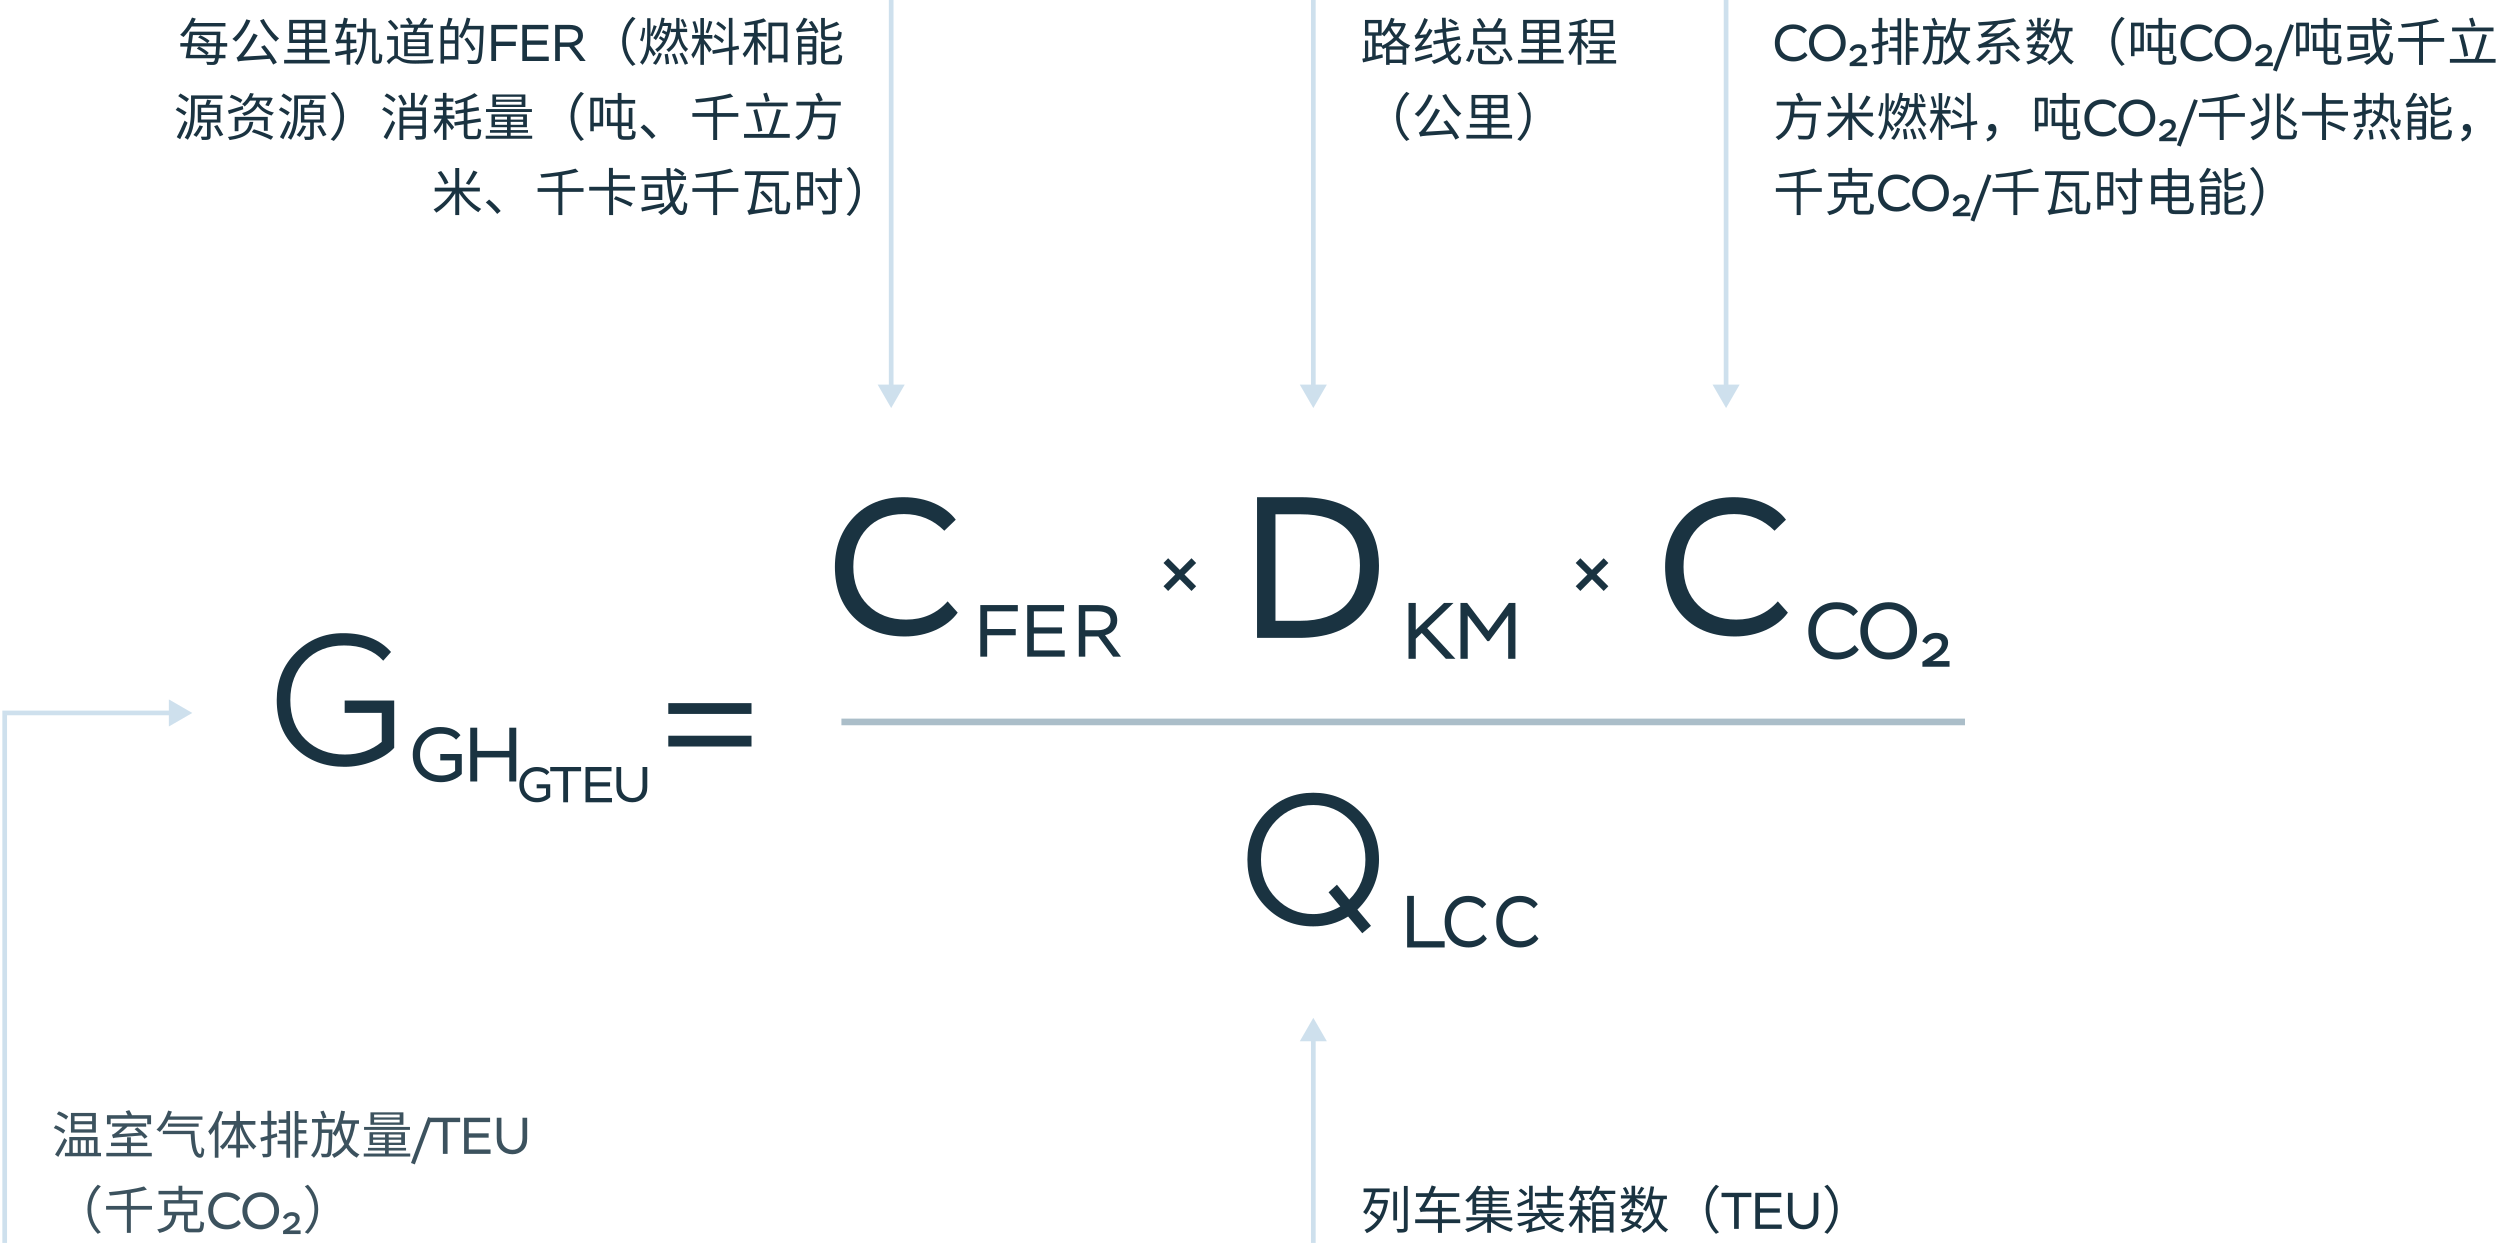 <svg width="533" height="265" viewBox="0 0 533 265" fill="none" xmlns="http://www.w3.org/2000/svg">
<path d="M81.384 151.978H73.486V149.358H84.043V159.439C82.892 160.669 81.305 161.662 79.36 162.376C77.415 163.13 75.431 163.487 73.446 163.487C69.24 163.487 65.787 162.177 63.088 159.558C60.349 156.978 59 153.525 59 149.239C59 145.231 60.349 141.857 63.088 139.119C65.826 136.38 69.16 134.991 73.129 134.991C77.614 134.991 81.027 136.341 83.368 139L81.701 140.865C79.717 138.682 76.939 137.611 73.367 137.611C69.994 137.611 67.215 138.682 65.112 140.865C62.969 143.048 61.897 145.826 61.897 149.239C61.897 152.771 62.969 155.589 65.152 157.693C67.335 159.796 70.113 160.868 73.526 160.868C76.621 160.868 79.241 159.955 81.384 158.169V151.978Z" fill="#1A3341"/>
<path d="M136.985 163.523H138.001V167.818C138.001 168.891 137.688 169.688 137.063 170.231C136.438 170.773 135.691 171.049 134.809 171.049C133.838 171.049 133.034 170.762 132.387 170.188C131.74 169.614 131.416 168.806 131.416 167.754V163.523H132.432V167.616C132.432 168.413 132.655 169.029 133.112 169.465C133.559 169.912 134.128 170.135 134.809 170.135C136.226 170.135 136.985 169.199 136.985 167.669V163.523Z" fill="#1A3341"/>
<path d="M130.474 171.049H124.83V163.523H130.375V164.437H125.831V166.781H130.067V167.673H125.831V170.135H130.474V171.049Z" fill="#1A3341"/>
<path d="M120.073 164.437H117.305V163.523H123.89V164.437H121.11V171.049H120.073V164.437Z" fill="#1A3341"/>
<path d="M116.408 168.072H114.416V167.202H117.306V169.938C116.676 170.619 115.582 171.049 114.519 171.049C113.415 171.049 112.506 170.703 111.794 170.011C111.082 169.33 110.721 168.418 110.721 167.286C110.721 166.228 111.072 165.337 111.784 164.613C112.486 163.89 113.363 163.523 114.405 163.523C115.634 163.523 116.542 163.89 117.13 164.634L116.542 165.253C116.057 164.708 115.365 164.435 114.467 164.435C113.642 164.435 112.971 164.697 112.465 165.221C111.959 165.745 111.701 166.437 111.701 167.286C111.701 168.156 111.97 168.848 112.496 169.361C113.022 169.875 113.703 170.137 114.54 170.137C115.283 170.137 115.902 169.927 116.408 169.508V168.072Z" fill="#1A3341"/>
<path d="M110.067 166.613H108.577V161.485H101.745V166.613H100.254V155.145H101.745V160.092H108.577V155.145H110.067V166.613Z" fill="#1A3341"/>
<path d="M97.027 162.11H93.865V160.751H98.453V165.027C97.453 166.091 95.716 166.763 94.029 166.763C92.276 166.763 90.834 166.223 89.704 165.141C88.573 164.076 88 162.651 88 160.882C88 159.227 88.557 157.834 89.688 156.704C90.802 155.573 92.194 155 93.849 155C95.798 155 97.24 155.573 98.174 156.737L97.24 157.703C96.47 156.851 95.373 156.425 93.947 156.425C92.636 156.425 91.572 156.835 90.769 157.654C89.966 158.473 89.556 159.555 89.556 160.882C89.556 162.241 89.982 163.323 90.818 164.125C91.653 164.928 92.735 165.338 94.062 165.338C95.241 165.338 96.224 165.01 97.027 164.355V162.11Z" fill="#1A3341"/>
<path d="M202.031 128.211L204.182 130.61C201.99 133.713 197.606 135.698 192.932 135.698C188.382 135.698 184.742 134.333 182.053 131.644C179.365 128.956 178 125.357 178 120.849C178 116.589 179.365 113.073 182.053 110.219C184.742 107.406 188.258 106 192.642 106C197.606 106 201.659 107.985 203.769 110.798L201.328 113.156C198.971 110.798 196.075 109.598 192.725 109.598C189.375 109.598 186.769 110.633 184.825 112.701C182.881 114.769 181.929 117.499 181.929 120.849C181.929 124.241 182.963 126.971 185.032 128.997C187.1 131.065 189.83 132.099 193.18 132.099C196.778 132.099 199.715 130.817 202.031 128.211Z" fill="#1A3341"/>
<path d="M231.383 135.694V140H230V129H234.074C236.826 129 238.194 130.1 238.194 132.3C238.194 133.856 237.16 135.081 235.595 135.411L239 140H237.313L234.15 135.694H231.383ZM234.029 130.336H231.383V134.359H234.12C235.747 134.359 236.78 133.557 236.78 132.3C236.78 130.996 235.868 130.336 234.029 130.336Z" fill="#1A3341"/>
<path d="M227 140H219V129H226.86V130.336H220.419V133.761H226.423V135.066H220.419V138.664H227V140Z" fill="#1A3341"/>
<path d="M210.463 140H209V129H217V130.336H210.463V134.107H216.555V135.443H210.463V140Z" fill="#1A3341"/>
<path d="M276.897 136H268V106H277.329C289.595 106 294 112.729 294 120.571C294 125.114 292.575 128.8 289.681 131.671C286.787 134.543 282.555 136 276.897 136ZM277.243 109.643H271.93V132.357H277.156C285.794 132.357 289.94 127.771 289.94 120.571C289.94 113.843 286.096 109.643 277.243 109.643Z" fill="#1A3341"/>
<path d="M312.919 140.451H311.371V128.545H312.8L317.324 134.532L321.696 128.545H323.09V140.451H321.543V131.215L317.477 136.692H317.103L312.919 131.215V140.451Z" fill="#1A3341"/>
<path d="M301.843 140.451H300.295V128.545H301.843V134.294L307.864 128.545H309.888L304.275 133.937L310.296 140.451H308.255L303.118 134.957L301.843 136.182V140.451Z" fill="#1A3341"/>
<path d="M265.945 183.258C265.945 179.249 267.295 175.836 270.033 173.098C272.732 170.359 276.066 169.01 279.995 169.01C283.924 169.01 287.258 170.359 289.957 173.058C292.655 175.757 294.005 179.17 294.005 183.258C294.005 187.306 292.457 190.878 289.401 193.934L292.298 197.387L290.433 198.974L287.417 195.402C285.194 196.791 282.733 197.506 279.995 197.506C276.026 197.506 272.692 196.156 269.993 193.458C267.295 190.798 265.945 187.385 265.945 183.258ZM268.843 183.258C268.843 186.552 269.914 189.33 272.097 191.553C274.28 193.775 276.899 194.886 279.995 194.886C281.979 194.886 283.884 194.331 285.75 193.259L283.249 190.243L285.035 188.616L287.655 191.791C289.957 189.528 291.107 186.711 291.107 183.258C291.107 179.924 290.036 177.146 287.893 174.923C285.71 172.74 283.091 171.629 279.995 171.629C276.86 171.629 274.24 172.74 272.097 174.923C269.914 177.146 268.843 179.924 268.843 183.258Z" fill="#1A3341"/>
<path d="M327.261 199.227L328 200.116C327.246 201.265 325.739 202 324.133 202C322.569 202 321.318 201.494 320.393 200.499C319.469 199.503 319 198.17 319 196.5C319 194.922 319.469 193.62 320.393 192.563C321.318 191.521 322.526 191 324.033 191C325.739 191 327.133 191.735 327.858 192.777L327.019 193.65C326.209 192.777 325.213 192.333 324.062 192.333C322.91 192.333 322.014 192.716 321.346 193.482C320.678 194.248 320.351 195.259 320.351 196.5C320.351 197.756 320.706 198.767 321.417 199.518C322.128 200.284 323.066 200.667 324.218 200.667C325.455 200.667 326.464 200.192 327.261 199.227Z" fill="#1A3341"/>
<path d="M316.261 199.227L317 200.116C316.246 201.265 314.739 202 313.133 202C311.569 202 310.318 201.494 309.393 200.499C308.469 199.503 308 198.17 308 196.5C308 194.922 308.469 193.62 309.393 192.563C310.318 191.521 311.526 191 313.033 191C314.739 191 316.133 191.735 316.858 192.777L316.019 193.65C315.209 192.777 314.213 192.333 313.062 192.333C311.91 192.333 311.014 192.716 310.346 193.482C309.678 194.248 309.351 195.259 309.351 196.5C309.351 197.756 309.706 198.767 310.417 199.518C311.128 200.284 312.066 200.667 313.218 200.667C314.455 200.667 315.464 200.192 316.261 199.227Z" fill="#1A3341"/>
<path d="M308 202H300V191H301.439V200.664H308V202Z" fill="#1A3341"/>
<path d="M248.055 120.028L249.05 119.015L251.537 121.502L254.025 119.015L255.02 120.028L252.532 122.497L255.02 124.985L254.025 125.998L251.537 123.492L249.05 125.998L248.055 124.985L250.561 122.497L248.055 120.028Z" fill="#1A3341"/>
<path d="M335.936 120.028L336.931 119.015L339.418 121.502L341.906 119.015L342.901 120.028L340.413 122.497L342.901 124.985L341.906 125.998L339.418 123.492L336.931 125.998L335.936 124.985L338.442 122.497L335.936 120.028Z" fill="#1A3341"/>
<path d="M379.031 128.211L381.182 130.61C378.99 133.713 374.606 135.698 369.932 135.698C365.382 135.698 361.742 134.333 359.053 131.644C356.365 128.956 355 125.357 355 120.849C355 116.589 356.365 113.073 359.053 110.219C361.742 107.406 365.258 106 369.642 106C374.606 106 378.659 107.985 380.769 110.798L378.328 113.156C375.971 110.798 373.075 109.598 369.725 109.598C366.375 109.598 363.769 110.633 361.825 112.701C359.881 114.769 358.929 117.499 358.929 120.849C358.929 124.241 359.963 126.971 362.032 128.997C364.1 131.065 366.83 132.099 370.18 132.099C373.778 132.099 376.715 130.817 379.031 128.211Z" fill="#1A3341"/>
<path d="M410.811 137.305L409.824 136.744C410.283 135.655 411.44 134.924 412.75 134.924C414.332 134.924 415.335 135.723 415.335 136.999C415.335 138.207 414.57 139.295 413.022 140.265L411.967 140.945H415.641V142.153H409.858V141.098L411.542 140.01C413.09 138.989 413.991 138.156 413.991 137.254C413.991 136.506 413.549 136.131 412.682 136.131C411.865 136.131 411.236 136.523 410.811 137.305Z" fill="#1A3341"/>
<path d="M396.621 134.499C396.621 132.781 397.199 131.318 398.373 130.145C399.547 128.971 400.975 128.393 402.676 128.393C404.36 128.393 405.789 128.971 406.963 130.128C408.136 131.284 408.715 132.747 408.715 134.499C408.715 136.234 408.136 137.68 406.963 138.853C405.789 140.027 404.36 140.605 402.676 140.605C400.975 140.605 399.547 140.027 398.373 138.87C397.199 137.714 396.621 136.251 396.621 134.499ZM398.237 134.499C398.237 135.826 398.679 136.931 399.547 137.799C400.414 138.683 401.452 139.125 402.676 139.125C403.935 139.125 404.99 138.683 405.84 137.816C406.673 136.948 407.099 135.843 407.099 134.499C407.099 133.155 406.673 132.05 405.806 131.182C404.939 130.315 403.884 129.872 402.676 129.872C401.435 129.872 400.397 130.315 399.53 131.182C398.662 132.05 398.237 133.155 398.237 134.499Z" fill="#1A3341"/>
<path d="M395.414 137.526L396.298 138.513C395.397 139.789 393.594 140.605 391.672 140.605C389.801 140.605 388.304 140.044 387.198 138.938C386.093 137.833 385.531 136.353 385.531 134.499C385.531 132.747 386.093 131.301 387.198 130.128C388.304 128.971 389.75 128.393 391.552 128.393C393.594 128.393 395.26 129.209 396.128 130.366L395.124 131.335C394.155 130.366 392.964 129.872 391.587 129.872C390.209 129.872 389.137 130.298 388.338 131.148C387.538 131.999 387.147 133.121 387.147 134.499C387.147 135.894 387.572 137.016 388.423 137.85C389.273 138.7 390.396 139.125 391.774 139.125C393.253 139.125 394.461 138.598 395.414 137.526Z" fill="#1A3341"/>
<path d="M160.221 152.21H142.48V149.908H160.221V152.21ZM160.221 159.156H142.48V156.854H160.221V159.156Z" fill="#1A3341"/>
<path fill-rule="evenodd" clip-rule="evenodd" d="M418.936 154.625L179.391 154.625L179.391 153.208L418.936 153.208L418.936 154.625Z" fill="#ABBEC9"/>
<path d="M19.635 239.037V237.97H15.895V239.037H19.635ZM19.635 240.775V239.697H15.895V240.775H19.635ZM20.438 237.277V241.468H15.125V237.277H20.438ZM14.553 238.036L14.091 238.696C13.662 238.322 12.793 237.827 12.111 237.519L12.551 236.936C13.233 237.2 14.113 237.673 14.553 238.036ZM13.915 241.017L13.475 241.688C13.046 241.314 12.166 240.797 11.462 240.489L11.88 239.906C12.584 240.181 13.464 240.654 13.915 241.017ZM13.706 242.634L14.311 243.129C13.772 244.273 13.035 245.637 12.43 246.649L11.737 246.143C12.298 245.307 13.112 243.877 13.706 242.634ZM15.51 243.107V245.791H16.577V243.107H15.51ZM18.293 243.107H17.215V245.791H18.293V243.107ZM20.02 243.107H18.942V245.791H20.02V243.107ZM20.801 245.791H21.538V246.517H13.838V245.791H14.773V242.403H20.801V245.791ZM23.595 238.52V239.697H22.803V237.761H27.225C27.104 237.486 26.939 237.167 26.796 236.914L27.577 236.683C27.775 237.013 28.006 237.442 28.138 237.761H32.208V239.697H31.383V238.52H23.595ZM31.449 242.337L30.811 242.788C30.657 242.59 30.448 242.337 30.184 242.084C24.97 242.491 24.453 242.524 24.112 242.667C24.068 242.502 23.958 242.128 23.87 241.919C24.079 241.886 24.332 241.743 24.618 241.523C24.86 241.358 25.52 240.83 26.136 240.203H23.914V239.488H31.163V240.203H27.192C26.609 240.786 25.971 241.336 25.333 241.798L29.579 241.501C29.282 241.226 28.974 240.962 28.688 240.731L29.293 240.346C30.041 240.929 30.987 241.765 31.449 242.337ZM27.907 245.791H32.362V246.528H22.671V245.791H27.082V244.339H23.672V243.613H27.082V242.458H27.907V243.613H31.394V244.339H27.907V245.791ZM43.164 238.729H35.904C35.376 239.752 34.738 240.654 34.078 241.336C33.924 241.193 33.55 240.94 33.363 240.841C34.419 239.873 35.321 238.366 35.849 236.771L36.652 236.98C36.531 237.332 36.388 237.684 36.234 238.025H43.164V238.729ZM42.35 240.225H35.816V239.532H42.35V240.225ZM34.716 241.083H41.459C41.536 243.591 41.833 246.033 42.691 246.033C42.9 246.033 42.966 245.461 42.977 244.548C43.142 244.713 43.373 244.911 43.549 245.021C43.483 246.319 43.285 246.836 42.647 246.836C41.195 246.836 40.799 244.625 40.656 241.798H34.716V241.083ZM46.794 236.837L47.553 237.068C47.289 237.849 46.948 238.641 46.574 239.389V246.825H45.793V240.742C45.496 241.204 45.177 241.633 44.858 242.007C44.77 241.82 44.528 241.391 44.385 241.204C45.353 240.137 46.244 238.498 46.794 236.837ZM54.45 239.796H51.7C52.349 241.633 53.482 243.459 54.67 244.416C54.472 244.559 54.197 244.845 54.054 245.065C52.899 244.009 51.843 242.161 51.172 240.247V244.064H52.943V244.812H51.172V246.781H50.38V244.812H48.587V244.064H50.38V240.324C49.676 242.227 48.62 244.031 47.465 245.087C47.322 244.9 47.058 244.614 46.871 244.471C48.07 243.503 49.214 241.655 49.885 239.796H47.3V239.004H50.38V236.837H51.172V239.004H54.45V239.796ZM59.015 241.611L59.125 242.359C58.685 242.48 58.245 242.612 57.816 242.744V245.813C57.816 246.264 57.717 246.473 57.442 246.594C57.178 246.737 56.749 246.748 56.089 246.748C56.056 246.539 55.946 246.22 55.847 246C56.298 246.011 56.716 246.011 56.837 246.011C56.98 246.011 57.024 245.967 57.024 245.824V242.975L55.671 243.382L55.506 242.568C55.924 242.469 56.452 242.337 57.024 242.172V239.774H55.638V239.004H57.024V236.804H57.816V239.004H58.982V239.774H57.816V241.952L59.015 241.611ZM61.05 238.674V236.881H61.842V246.836H61.05V243.954H59.191V243.206H61.05V241.666H59.455V240.94H61.05V239.411H59.422V238.674H61.05ZM65.527 243.239V243.987H63.624V246.847H62.843V236.87H63.624V238.674H65.417V239.411H63.624V240.94H65.307V241.666H63.624V243.239H65.527ZM69.597 238.245L68.86 238.487C68.761 238.08 68.508 237.453 68.299 236.991L69.003 236.782C69.234 237.244 69.487 237.849 69.597 238.245ZM68.596 240.797H70.884C70.884 240.797 70.884 241.061 70.873 241.171C70.796 244.768 70.719 245.978 70.444 246.363C70.268 246.594 70.081 246.682 69.795 246.715C69.52 246.748 69.08 246.748 68.618 246.715C68.596 246.495 68.519 246.176 68.398 245.956C68.849 246 69.256 246.011 69.432 246.011C69.575 246.011 69.674 245.978 69.751 245.857C69.938 245.615 70.015 244.559 70.081 241.545H68.596V241.622C68.596 243.426 68.376 245.285 66.924 246.836C66.781 246.66 66.517 246.44 66.319 246.308C67.65 244.889 67.815 243.162 67.815 241.611V239.334H66.517V238.575H71.368V239.334H68.596V240.797ZM74.921 239.598H72.864C72.842 239.631 72.831 239.675 72.82 239.708C73.051 240.995 73.381 242.172 73.865 243.173C74.382 242.183 74.712 241.006 74.921 239.598ZM76.538 239.598H75.735C75.46 241.369 75.009 242.81 74.327 243.998C74.921 244.933 75.669 245.67 76.637 246.121C76.45 246.286 76.197 246.594 76.065 246.825C75.141 246.341 74.404 245.626 73.832 244.735C73.172 245.604 72.314 246.308 71.225 246.869C71.148 246.682 70.906 246.33 70.752 246.154C71.896 245.626 72.754 244.9 73.392 243.976C72.941 243.085 72.6 242.051 72.325 240.918C72.094 241.424 71.819 241.875 71.533 242.282C71.401 242.117 71.082 241.809 70.895 241.666C71.786 240.511 72.391 238.674 72.732 236.793L73.557 236.925C73.425 237.574 73.282 238.223 73.106 238.839H76.538V239.598ZM85.206 238.234V237.64H79.761V238.234H85.206ZM85.206 239.312V238.707H79.761V239.312H85.206ZM86.009 237.145V239.807H78.98V237.145H86.009ZM87.406 240.258V240.885H77.616V240.258H87.406ZM79.541 243.613H82.093V242.986H79.541V243.613ZM79.541 241.886V242.502H82.093V241.886H79.541ZM85.536 242.502V241.886H82.874V242.502H85.536ZM85.536 243.613V242.986H82.874V243.613H85.536ZM82.874 245.934H87.461V246.572H77.55V245.934H82.093V245.296H78.463V244.724H82.093V244.119H78.782V241.38H86.339V244.119H82.874V244.724H86.57V245.296H82.874V245.934ZM88.44 248.255L87.626 247.947L91.278 238.157L92.092 238.421L88.44 248.255ZM94.423 239.235H91.75V238.3H98.108V239.235H95.424V246H94.423V239.235ZM104.587 246H98.944V238.3H104.488V239.235H99.945V241.633H104.18V242.546H99.945V245.065H104.587V246ZM111.393 238.3H112.394V242.744C112.394 243.855 112.086 244.68 111.47 245.241C110.854 245.802 110.117 246.088 109.248 246.088C108.291 246.088 107.499 245.791 106.861 245.197C106.223 244.603 105.904 243.767 105.904 242.678V238.3H106.905V242.535C106.905 243.36 107.125 243.998 107.576 244.449C108.016 244.911 108.577 245.142 109.248 245.142C110.645 245.142 111.393 244.174 111.393 242.59V238.3ZM18.645 257.82C18.645 255.675 19.514 253.926 20.834 252.584L21.494 252.925C20.229 254.234 19.448 255.862 19.448 257.82C19.448 259.778 20.229 261.406 21.494 262.715L20.834 263.056C19.514 261.714 18.645 259.965 18.645 257.82ZM32.406 257.105V257.908H27.896V262.847H27.049V257.908H22.616V257.105H27.049V254.487C25.839 254.663 24.596 254.795 23.43 254.894C23.408 254.685 23.287 254.355 23.199 254.168C25.861 253.926 28.963 253.497 30.701 252.947L31.328 253.618C30.371 253.904 29.183 254.146 27.896 254.355V257.105H32.406ZM35.794 256.599V258.359H41.217V256.599H35.794ZM40.601 261.956H42.185C42.636 261.956 42.702 261.747 42.746 260.339C42.933 260.493 43.285 260.625 43.516 260.68C43.417 262.33 43.175 262.737 42.251 262.737H40.524C39.501 262.737 39.237 262.473 39.237 261.582V259.107H37.598C37.334 260.999 36.641 262.231 33.99 262.869C33.913 262.638 33.682 262.297 33.517 262.121C35.926 261.626 36.498 260.647 36.718 259.107H35.013V255.862H38.06V254.652H33.792V253.893H38.06V252.793H38.874V253.893H43.241V254.652H38.874V255.862H42.042V259.107H40.051V261.582C40.051 261.901 40.139 261.956 40.601 261.956ZM50.787 260.108L51.359 260.746C50.776 261.571 49.61 262.099 48.367 262.099C47.157 262.099 46.189 261.736 45.474 261.021C44.759 260.306 44.396 259.349 44.396 258.15C44.396 257.017 44.759 256.082 45.474 255.323C46.189 254.575 47.124 254.201 48.29 254.201C49.61 254.201 50.688 254.729 51.249 255.477L50.6 256.104C49.973 255.477 49.203 255.158 48.312 255.158C47.421 255.158 46.728 255.433 46.211 255.983C45.694 256.533 45.441 257.259 45.441 258.15C45.441 259.052 45.716 259.778 46.266 260.317C46.816 260.867 47.542 261.142 48.433 261.142C49.39 261.142 50.171 260.801 50.787 260.108ZM51.679 258.15C51.679 257.039 52.053 256.093 52.812 255.334C53.571 254.575 54.495 254.201 55.595 254.201C56.684 254.201 57.608 254.575 58.367 255.323C59.126 256.071 59.5 257.017 59.5 258.15C59.5 259.272 59.126 260.207 58.367 260.966C57.608 261.725 56.684 262.099 55.595 262.099C54.495 262.099 53.571 261.725 52.812 260.977C52.053 260.229 51.679 259.283 51.679 258.15ZM52.724 258.15C52.724 259.008 53.01 259.723 53.571 260.284C54.132 260.856 54.803 261.142 55.595 261.142C56.409 261.142 57.091 260.856 57.641 260.295C58.18 259.734 58.455 259.019 58.455 258.15C58.455 257.281 58.18 256.566 57.619 256.005C57.058 255.444 56.376 255.158 55.595 255.158C54.792 255.158 54.121 255.444 53.56 256.005C52.999 256.566 52.724 257.281 52.724 258.15ZM60.965 259.965L60.327 259.602C60.624 258.898 61.372 258.425 62.219 258.425C63.242 258.425 63.891 258.942 63.891 259.767C63.891 260.548 63.396 261.252 62.395 261.879L61.713 262.319H64.089V263.1H60.349V262.418L61.438 261.714C62.439 261.054 63.022 260.515 63.022 259.932C63.022 259.448 62.736 259.206 62.175 259.206C61.647 259.206 61.24 259.459 60.965 259.965ZM67.84 257.82C67.84 259.965 66.971 261.714 65.651 263.056L64.991 262.715C66.256 261.406 67.037 259.778 67.037 257.82C67.037 255.862 66.256 254.234 64.991 252.925L65.651 252.584C66.971 253.926 67.84 255.675 67.84 257.82Z" fill="#3C525E"/>
<path d="M48.066 5.641H40.872C40.333 6.51 39.728 7.302 39.134 7.896C38.958 7.764 38.617 7.533 38.408 7.412C39.42 6.532 40.366 5.124 40.938 3.738L41.741 3.969C41.598 4.277 41.455 4.596 41.29 4.904H48.066V5.641ZM44.139 11.691H45.943C45.987 11.24 46.031 10.657 46.075 9.909H40.806C40.718 10.547 40.619 11.163 40.531 11.691H43.93C43.468 11.262 42.665 10.723 41.961 10.36L42.423 9.909C43.171 10.261 44.073 10.833 44.513 11.284L44.139 11.691ZM46.174 7.478H41.136C41.059 8.039 40.982 8.622 40.894 9.205H44.194C43.765 8.809 42.951 8.281 42.236 7.973L42.698 7.511C43.413 7.819 44.26 8.325 44.7 8.721L44.227 9.205H46.108C46.13 8.688 46.152 8.127 46.174 7.478ZM48.44 9.931H46.878C46.834 10.646 46.801 11.229 46.746 11.691H48.066V12.417H46.658C46.57 12.967 46.46 13.264 46.339 13.44C46.13 13.704 45.899 13.803 45.569 13.836C45.25 13.858 44.7 13.847 44.161 13.814C44.15 13.627 44.062 13.352 43.952 13.165C44.513 13.209 45.019 13.22 45.228 13.209C45.426 13.209 45.525 13.187 45.635 13.055C45.712 12.967 45.789 12.758 45.855 12.417H40.014V12.406H39.574C39.695 11.746 39.849 10.855 39.992 9.931H38.441V9.183H40.102C40.212 8.336 40.333 7.489 40.41 6.752H46.988C46.988 6.752 46.977 7.049 46.977 7.148C46.955 7.918 46.922 8.589 46.9 9.183H48.44V9.931ZM52.521 4.123L53.39 4.365C52.653 6.147 51.487 7.808 50.299 8.886C50.123 8.721 49.749 8.435 49.54 8.303C50.772 7.335 51.872 5.762 52.521 4.123ZM55.656 9.986L56.415 9.634C57.372 10.8 58.494 12.34 59.033 13.33L58.241 13.77C58.065 13.418 57.801 12.989 57.515 12.538C51.74 12.934 51.146 12.967 50.739 13.121C50.695 12.945 50.541 12.494 50.42 12.263C50.706 12.197 51.003 11.867 51.421 11.339C51.85 10.855 53.181 8.952 54.061 7.126L54.941 7.522C54.039 9.183 52.961 10.811 51.883 12.087L56.998 11.779C56.558 11.163 56.085 10.525 55.656 9.986ZM55.436 4.354L56.239 4.046C56.965 5.542 58.362 7.28 59.495 8.193C59.286 8.358 58.978 8.666 58.813 8.886C57.68 7.841 56.283 6.004 55.436 4.354ZM62.465 7.038V8.435H65.083V7.038H62.465ZM62.465 4.97V6.334H65.083V4.97H62.465ZM68.526 6.334V4.97H65.864V6.334H68.526ZM68.526 8.435V7.038H65.864V8.435H68.526ZM65.908 12.758H70.308V13.528H60.573V12.758H65.039V11.196H61.31V10.426H65.039V9.172H61.662V4.233H69.362V9.172H65.908V10.426H69.725V11.196H65.908V12.758ZM76.083 11.064L74.675 11.35V13.803H73.894V11.515C73.058 11.669 72.255 11.834 71.584 11.955L71.408 11.141C72.068 11.042 72.948 10.888 73.894 10.723V9.205H72.684C72.277 9.205 71.947 9.271 71.848 9.359C71.804 9.183 71.672 8.798 71.573 8.589C71.782 8.534 71.947 8.193 72.145 7.709C72.266 7.434 72.541 6.741 72.805 5.872H71.496V5.102H73.036C73.146 4.662 73.256 4.211 73.333 3.76L74.18 3.947C74.092 4.321 73.982 4.717 73.872 5.102H75.929V5.872H73.63C73.333 6.807 72.981 7.709 72.618 8.457H73.894V6.785H74.675V8.457H75.951V9.205H74.675V10.58L76.039 10.338L76.083 11.064ZM80.307 12.901H80.571C80.78 12.901 80.813 12.626 80.835 11.372C81.044 11.537 81.308 11.647 81.517 11.691C81.44 13.143 81.341 13.583 80.604 13.583H80.164C79.625 13.583 79.328 13.385 79.328 12.615V6.884H78.151C78.107 8.941 77.832 11.713 76.204 13.88C76.061 13.737 75.797 13.495 75.588 13.363C77.15 11.394 77.37 8.776 77.403 6.884H76.16V6.114H77.403V3.881H78.151V6.114H80.076V12.538C80.076 12.857 80.164 12.901 80.307 12.901ZM90.592 8.38V7.478H86.94V8.38H90.592ZM90.592 9.876V8.952H86.94V9.876H90.592ZM90.592 11.372V10.448H86.94V11.372H90.592ZM86.17 6.851H88.018C88.106 6.565 88.205 6.235 88.26 5.927H85.378V5.245H87.237C87.094 4.893 86.786 4.409 86.5 4.035L87.182 3.749C87.49 4.123 87.831 4.629 87.974 4.981L87.402 5.245H89.426C89.734 4.827 90.086 4.222 90.273 3.804L91.065 4.035C90.812 4.431 90.526 4.882 90.262 5.245H92.319V5.927H89.173C89.041 6.257 88.909 6.565 88.777 6.851H91.395V11.988H86.17V6.851ZM84.916 6.004L84.245 6.455C83.937 5.96 83.255 5.168 82.694 4.607L83.31 4.222C83.882 4.75 84.586 5.509 84.916 6.004ZM84.839 7.698V11.878C85.059 11.988 85.301 12.175 85.675 12.395C86.39 12.78 87.325 12.857 88.524 12.857C89.789 12.857 91.417 12.78 92.473 12.659C92.385 12.868 92.264 13.231 92.242 13.473C91.461 13.517 89.536 13.583 88.502 13.583C87.204 13.583 86.258 13.473 85.51 13.044C85.048 12.769 84.707 12.45 84.443 12.45C84.069 12.45 83.508 13.033 82.936 13.704L82.441 13.044C83.002 12.483 83.563 12.032 84.047 11.845V8.468H82.529V7.698H84.839ZM96.983 8.589V6.29H94.673V8.589H96.983ZM94.673 11.955H96.983V9.315H94.673V11.955ZM95.597 3.771L96.477 3.936C96.29 4.475 96.092 5.08 95.905 5.553H97.731V12.692H94.673V13.561H93.925V5.553H95.157C95.322 5.025 95.52 4.288 95.597 3.771ZM103.11 5.52V5.938C102.934 10.954 102.791 12.648 102.351 13.187C102.109 13.495 101.856 13.594 101.482 13.627C101.097 13.671 100.47 13.649 99.854 13.616C99.832 13.374 99.733 13.044 99.579 12.813C100.294 12.879 100.954 12.879 101.207 12.879C101.427 12.879 101.548 12.857 101.658 12.714C102.021 12.329 102.186 10.657 102.329 6.279H99.535C99.227 7.016 98.886 7.687 98.501 8.204C98.358 8.072 98.006 7.852 97.83 7.742C98.567 6.774 99.161 5.256 99.513 3.749L100.294 3.936C100.162 4.475 100.008 5.003 99.821 5.52H103.11ZM101.372 10.47L100.679 10.899C100.349 10.239 99.612 9.15 99.007 8.358L99.645 7.984C100.261 8.765 101.02 9.821 101.372 10.47ZM105.761 13H104.749V5.3H110.282V6.235H105.761V8.875H109.974V9.81H105.761V13ZM116.998 13H111.355V5.3H116.899V6.235H112.356V8.633H116.591V9.546H112.356V12.065H116.998V13ZM119.36 9.986V13H118.359V5.3H121.307C123.298 5.3 124.288 6.07 124.288 7.61C124.288 8.699 123.54 9.557 122.407 9.788L124.871 13H123.65L121.362 9.986H119.36ZM121.274 6.235H119.36V9.051H121.34C122.517 9.051 123.265 8.49 123.265 7.61C123.265 6.697 122.605 6.235 121.274 6.235ZM132.645 8.82C132.645 6.675 133.514 4.926 134.834 3.584L135.494 3.925C134.229 5.234 133.448 6.862 133.448 8.82C133.448 10.778 134.229 12.406 135.494 13.715L134.834 14.056C133.514 12.714 132.645 10.965 132.645 8.82ZM146.384 5.63L145.812 5.872C145.68 5.432 145.383 4.75 145.108 4.244L145.636 4.035C145.944 4.53 146.252 5.201 146.384 5.63ZM142.424 5.542H141.302C140.939 6.73 140.444 7.775 139.839 8.556C139.718 8.435 139.432 8.204 139.267 8.116C140.136 7.082 140.719 5.465 141.049 3.749L141.72 3.87C141.654 4.211 141.577 4.563 141.489 4.893H142.633L142.754 4.86L143.183 4.992C143.128 5.388 143.073 5.784 142.996 6.147H144.173V5.905V3.826H144.866V5.905V6.147H146.505V6.84H144.965C145.229 8.38 145.801 9.799 146.725 10.448C146.549 10.591 146.307 10.866 146.197 11.053C145.46 10.448 144.954 9.425 144.613 8.204C144.338 9.249 143.766 10.261 142.578 11.097C142.468 10.932 142.226 10.701 142.072 10.591C143.612 9.513 144.03 8.149 144.14 6.84H142.985V6.18C142.49 8.578 141.489 10.206 140.147 11.097C140.048 10.921 139.85 10.657 139.685 10.525C140.301 10.151 140.862 9.546 141.324 8.765C141.06 8.567 140.73 8.336 140.466 8.16L140.807 7.709C141.06 7.863 141.357 8.061 141.61 8.237C141.731 7.984 141.852 7.698 141.951 7.412C141.687 7.236 141.368 7.06 141.093 6.928L141.379 6.433C141.621 6.532 141.896 6.686 142.149 6.818C142.259 6.422 142.347 5.982 142.424 5.542ZM137.001 5.905L137.54 5.982C137.496 6.928 137.32 8.105 136.979 8.853L136.451 8.556C136.77 7.907 136.946 6.796 137.001 5.905ZM139.839 11.46L139.289 12.021C139.124 11.702 138.772 11.108 138.453 10.624C138.244 11.779 137.804 12.868 136.979 13.825C136.869 13.649 136.627 13.407 136.451 13.297C137.826 11.68 137.98 9.623 137.98 7.632V3.881H138.684V7.478C138.926 6.884 139.223 5.982 139.377 5.366L140.015 5.597C139.707 6.312 139.388 7.203 139.102 7.742L138.684 7.566V7.621C138.684 8.303 138.662 9.007 138.596 9.689C138.915 10.096 139.652 11.185 139.839 11.46ZM139.839 13.825L139.201 13.484C139.762 12.912 140.224 11.966 140.477 11.229L141.115 11.471C140.818 12.263 140.4 13.209 139.839 13.825ZM141.709 11.57L142.38 11.471C142.512 12.153 142.633 13.033 142.655 13.605L141.951 13.715C141.929 13.132 141.819 12.252 141.709 11.57ZM143.249 11.592L143.898 11.416C144.184 12.076 144.492 12.956 144.613 13.517L143.942 13.726C143.832 13.143 143.513 12.263 143.249 11.592ZM144.855 11.427L145.515 11.218C145.966 11.955 146.472 12.945 146.703 13.539L146.01 13.803C145.779 13.209 145.284 12.186 144.855 11.427ZM154.821 5.916L154.403 6.543C154.051 6.125 153.303 5.531 152.676 5.124L153.094 4.574C153.71 4.948 154.469 5.509 154.821 5.916ZM154.348 8.545L153.941 9.205C153.556 8.798 152.775 8.237 152.115 7.885L152.5 7.313C153.149 7.654 153.963 8.149 154.348 8.545ZM151.169 4.453L151.873 4.629C151.609 5.454 151.268 6.488 150.971 7.104L150.443 6.928C150.696 6.279 151.004 5.19 151.169 4.453ZM148.881 6.906L148.232 7.082C148.177 6.422 147.924 5.41 147.638 4.64L148.232 4.497C148.551 5.256 148.804 6.246 148.881 6.906ZM150.08 8.237V8.391C150.388 8.732 151.488 10.184 151.73 10.558L151.191 11.196C150.993 10.789 150.476 9.942 150.08 9.326V13.836H149.321V9.315C148.914 10.492 148.353 11.713 147.803 12.45C147.715 12.219 147.517 11.856 147.385 11.658C148.023 10.888 148.716 9.469 149.101 8.237H147.561V7.467H149.321V3.837H150.08V7.467H151.873V8.237H150.08ZM157.582 10.492L156.163 10.745V13.836H155.393V10.888L151.983 11.504L151.851 10.745L155.393 10.118V3.804H156.163V9.975L157.461 9.744L157.582 10.492ZM161.542 5.047V7.027H163.456V7.786H161.542V8.072C161.96 8.512 163.104 9.854 163.379 10.195L162.884 10.866C162.631 10.448 162.015 9.623 161.542 9.007V13.814H160.739V8.974C160.2 10.25 159.485 11.493 158.781 12.252C158.682 12.032 158.473 11.702 158.319 11.504C159.155 10.668 160.035 9.161 160.53 7.786H158.594V7.027H160.739V5.201C160.123 5.3 159.507 5.388 158.924 5.465C158.88 5.267 158.792 5.003 158.693 4.816C160.145 4.618 161.861 4.288 162.829 3.903L163.379 4.541C162.873 4.728 162.224 4.904 161.542 5.047ZM164.633 11.658H167.086V5.597H164.633V11.658ZM163.83 4.816H167.9V13.275H167.086V12.45H164.633V13.352H163.83V4.816ZM178.251 8.6H176.381C175.336 8.6 175.061 8.347 175.061 7.456V3.826H175.864V5.663C176.799 5.355 177.778 4.948 178.405 4.629L178.955 5.223C178.086 5.63 176.92 6.015 175.864 6.334V7.445C175.864 7.786 175.952 7.863 176.447 7.863H178.185C178.603 7.863 178.68 7.676 178.735 6.587C178.9 6.73 179.23 6.851 179.461 6.906C179.362 8.226 179.12 8.6 178.251 8.6ZM170.903 10.965H173.224V9.964H170.903V10.965ZM173.224 8.38H170.903V9.315H173.224V8.38ZM174.027 7.687V12.901C174.027 13.319 173.95 13.539 173.642 13.671C173.345 13.803 172.872 13.814 172.179 13.814C172.135 13.594 172.025 13.275 171.915 13.066C172.432 13.088 172.894 13.077 173.037 13.066C173.191 13.066 173.224 13.033 173.224 12.89V11.603H170.903V13.836H170.144V7.687H174.027ZM172.443 4.728L173.114 4.453C173.675 5.19 174.291 6.18 174.522 6.829L173.807 7.148C173.741 6.972 173.664 6.785 173.565 6.565C170.562 6.785 170.188 6.84 169.946 6.928C169.902 6.763 169.781 6.356 169.682 6.158C169.847 6.114 170.001 5.96 170.188 5.729C170.375 5.498 170.98 4.629 171.332 3.771L172.168 4.035C171.794 4.761 171.299 5.509 170.826 6.092L173.235 5.949C172.993 5.52 172.707 5.091 172.443 4.728ZM176.48 13.022H178.24C178.691 13.022 178.779 12.802 178.834 11.581C179.01 11.702 179.329 11.834 179.56 11.878C179.461 13.363 179.219 13.748 178.306 13.748H176.403C175.347 13.748 175.061 13.495 175.061 12.593V8.908H175.875V10.635C176.865 10.316 177.921 9.898 178.537 9.491L179.076 10.096C178.24 10.591 176.986 11.009 175.875 11.317V12.593C175.875 12.956 175.974 13.022 176.48 13.022ZM40.3 21.091L39.816 21.74C39.398 21.41 38.584 20.871 37.99 20.486L38.463 19.925C39.057 20.266 39.882 20.772 40.3 21.091ZM39.783 23.951L39.299 24.611C38.881 24.292 38.067 23.775 37.451 23.434L37.924 22.862C38.518 23.192 39.354 23.654 39.783 23.951ZM39.354 25.711L39.992 26.162C39.541 27.317 38.925 28.67 38.408 29.682L37.682 29.231C38.166 28.384 38.848 26.943 39.354 25.711ZM41.532 21.08V23.335C41.532 25.249 41.345 27.966 40.047 29.803C39.915 29.66 39.563 29.451 39.376 29.374C40.619 27.614 40.729 25.139 40.729 23.335V20.332H47.417V21.08H41.532ZM42.544 26.734L43.281 26.932C42.918 27.735 42.368 28.615 41.895 29.187C41.741 29.066 41.433 28.879 41.235 28.769C41.741 28.241 42.225 27.46 42.544 26.734ZM42.896 24.523V25.491H46.24V24.523H42.896ZM42.896 22.972V23.929H46.24V22.972H42.896ZM46.999 26.118H44.909V28.989C44.909 29.396 44.843 29.605 44.535 29.726C44.238 29.847 43.776 29.847 43.039 29.836C43.006 29.627 42.907 29.341 42.808 29.132C43.336 29.154 43.82 29.143 43.941 29.143C44.084 29.132 44.128 29.099 44.128 28.978V26.118H42.159V22.345H43.82C43.941 21.993 44.073 21.542 44.139 21.234L45.052 21.421C44.898 21.74 44.744 22.059 44.601 22.345H46.999V26.118ZM45.646 26.921L46.35 26.646C46.779 27.317 47.329 28.219 47.604 28.747L46.856 29.077C46.614 28.527 46.075 27.614 45.646 26.921ZM51.685 21.311L51.256 21.949C50.761 21.564 49.76 21.058 48.968 20.761L49.375 20.189C50.167 20.464 51.179 20.937 51.685 21.311ZM51.751 22.587L51.872 23.302C50.816 23.654 49.694 24.028 48.814 24.314L48.583 23.555C49.375 23.335 50.563 22.961 51.751 22.587ZM57.086 27.889H56.261V25.667H50.838V27.966H50.035V24.919H57.086V27.889ZM53.214 25.986H54.006C53.643 28.175 52.631 29.352 48.946 29.869C48.891 29.682 48.715 29.363 48.583 29.198C52.059 28.769 52.884 27.801 53.214 25.986ZM53.676 28.153L54.127 27.559C55.469 27.977 57.295 28.648 58.252 29.132L57.768 29.803C56.855 29.319 55.04 28.604 53.676 28.153ZM57.064 21.454H55.436C55.381 21.652 55.315 21.828 55.249 22.015C55.854 22.961 57.031 23.698 58.406 23.995C58.23 24.138 58.021 24.435 57.911 24.633C56.69 24.292 55.623 23.588 54.93 22.653C54.413 23.544 53.555 24.259 52.037 24.71C51.96 24.534 51.751 24.259 51.597 24.116C53.544 23.588 54.292 22.587 54.611 21.454H53.313C53.005 21.894 52.631 22.323 52.169 22.708C52.037 22.521 51.773 22.301 51.597 22.202C52.477 21.52 53.049 20.596 53.324 19.837L54.105 19.947C53.995 20.233 53.863 20.519 53.709 20.805H57.427L57.559 20.772L58.153 20.937C57.878 21.542 57.537 22.202 57.273 22.631L56.558 22.422C56.723 22.169 56.888 21.806 57.064 21.454ZM62.3 21.091L61.816 21.74C61.398 21.41 60.584 20.871 59.99 20.486L60.463 19.925C61.057 20.266 61.882 20.772 62.3 21.091ZM61.783 23.951L61.299 24.611C60.881 24.292 60.067 23.775 59.451 23.434L59.924 22.862C60.518 23.192 61.354 23.654 61.783 23.951ZM61.354 25.711L61.992 26.162C61.541 27.317 60.925 28.67 60.408 29.682L59.682 29.231C60.166 28.384 60.848 26.943 61.354 25.711ZM63.532 21.08V23.335C63.532 25.249 63.345 27.966 62.047 29.803C61.915 29.66 61.563 29.451 61.376 29.374C62.619 27.614 62.729 25.139 62.729 23.335V20.332H69.417V21.08H63.532ZM64.544 26.734L65.281 26.932C64.918 27.735 64.368 28.615 63.895 29.187C63.741 29.066 63.433 28.879 63.235 28.769C63.741 28.241 64.225 27.46 64.544 26.734ZM64.896 24.523V25.491H68.24V24.523H64.896ZM64.896 22.972V23.929H68.24V22.972H64.896ZM68.999 26.118H66.909V28.989C66.909 29.396 66.843 29.605 66.535 29.726C66.238 29.847 65.776 29.847 65.039 29.836C65.006 29.627 64.907 29.341 64.808 29.132C65.336 29.154 65.82 29.143 65.941 29.143C66.084 29.132 66.128 29.099 66.128 28.978V26.118H64.159V22.345H65.82C65.941 21.993 66.073 21.542 66.139 21.234L67.052 21.421C66.898 21.74 66.744 22.059 66.601 22.345H68.999V26.118ZM67.646 26.921L68.35 26.646C68.779 27.317 69.329 28.219 69.604 28.747L68.856 29.077C68.614 28.527 68.075 27.614 67.646 26.921ZM73.355 24.82C73.355 26.965 72.486 28.714 71.166 30.056L70.506 29.715C71.771 28.406 72.552 26.778 72.552 24.82C72.552 22.862 71.771 21.234 70.506 19.925L71.166 19.584C72.486 20.926 73.355 22.675 73.355 24.82ZM90.46 20.101L91.241 20.42C90.867 21.135 90.394 21.938 89.998 22.477L89.294 22.18C89.69 21.619 90.196 20.739 90.46 20.101ZM83.871 24.061L83.387 24.71C82.98 24.314 82.144 23.753 81.462 23.39L81.924 22.818C82.606 23.159 83.453 23.676 83.871 24.061ZM82.496 29.726L81.792 29.209C82.32 28.351 83.09 26.91 83.651 25.667L84.256 26.162C83.761 27.317 83.079 28.692 82.496 29.726ZM81.979 20.475L82.452 19.914C83.123 20.244 83.948 20.783 84.355 21.168L83.849 21.806C83.464 21.399 82.65 20.838 81.979 20.475ZM86.709 22.169L85.972 22.532C85.807 21.971 85.334 21.102 84.872 20.475L85.565 20.156C86.038 20.772 86.533 21.608 86.709 22.169ZM85.983 26.745H90.02V25.568H85.983V26.745ZM90.02 23.687H85.983V24.853H90.02V23.687ZM90.812 22.917V28.813C90.812 29.275 90.713 29.506 90.394 29.649C90.053 29.781 89.514 29.781 88.678 29.781C88.645 29.561 88.524 29.231 88.414 29C89.041 29.022 89.624 29.022 89.789 29.022C89.965 29.011 90.02 28.956 90.02 28.802V27.449H85.983V29.847H85.18V22.917H87.633V19.793H88.436V22.917H90.812ZM96.884 25.315H95.322C95.762 25.81 96.609 26.822 96.818 27.108L96.312 27.746C96.081 27.383 95.597 26.723 95.19 26.184V29.836H94.431V26.173C93.969 27.086 93.375 27.988 92.814 28.527C92.726 28.307 92.539 27.988 92.429 27.801C93.045 27.24 93.738 26.239 94.167 25.315H92.55V24.589H94.431V23.478H92.946V22.774H94.431V21.685H92.715V20.981H94.431V19.804H95.19V20.981H96.664V21.685H95.19V22.774H96.477V23.478H95.19V24.589H96.884V25.315ZM100.129 28.978H101.438C101.79 28.978 101.856 28.681 101.9 27.383C102.087 27.526 102.384 27.658 102.604 27.713C102.516 29.209 102.307 29.671 101.493 29.671H100.03C99.117 29.671 98.875 29.407 98.875 28.417V26.514L96.95 26.8L96.84 26.074L98.875 25.766V24.05L97.192 24.325L97.071 23.599L98.875 23.313V21.696C98.314 21.883 97.742 22.048 97.203 22.202C97.159 22.026 97.038 21.762 96.928 21.597C98.49 21.146 100.228 20.508 101.152 19.848L101.845 20.387C101.251 20.761 100.492 21.113 99.667 21.41V23.181L102.01 22.818L102.142 23.544L99.667 23.929V25.645L102.428 25.227L102.538 25.953L99.667 26.393V28.428C99.667 28.89 99.733 28.978 100.129 28.978ZM111.206 21.234V20.64H105.761V21.234H111.206ZM111.206 22.312V21.707H105.761V22.312H111.206ZM112.009 20.145V22.807H104.98V20.145H112.009ZM113.406 23.258V23.885H103.616V23.258H113.406ZM105.541 26.613H108.093V25.986H105.541V26.613ZM105.541 24.886V25.502H108.093V24.886H105.541ZM111.536 25.502V24.886H108.874V25.502H111.536ZM111.536 26.613V25.986H108.874V26.613H111.536ZM108.874 28.934H113.461V29.572H103.55V28.934H108.093V28.296H104.463V27.724H108.093V27.119H104.782V24.38H112.339V27.119H108.874V27.724H112.57V28.296H108.874V28.934ZM121.645 24.82C121.645 22.675 122.514 20.926 123.834 19.584L124.494 19.925C123.229 21.234 122.448 22.862 122.448 24.82C122.448 26.778 123.229 28.406 124.494 29.715L123.834 30.056C122.514 28.714 121.645 26.965 121.645 24.82ZM127.838 21.597H126.595V26.184H127.838V21.597ZM128.586 20.838V26.943H126.595V27.988H125.847V20.838H128.586ZM133.118 29.044H133.932C134.13 29.044 134.339 29.033 134.449 29C134.548 28.967 134.669 28.901 134.702 28.747C134.746 28.582 134.779 28.219 134.79 27.713C134.988 27.878 135.274 28.021 135.538 28.109C135.527 28.538 135.45 29.066 135.373 29.286C135.274 29.495 135.109 29.627 134.867 29.704C134.636 29.77 134.306 29.803 133.998 29.803H132.964C132.689 29.803 132.315 29.748 132.084 29.605C131.82 29.44 131.699 29.242 131.699 28.296V26.877H129.4V23.027H130.17V26.118H131.699V22.081H129.015V21.311H131.699V19.815H132.502V21.311H135.417V22.081H132.502V26.118H134.042V23.016H134.834V27.482H134.042V26.877H132.502V28.373C132.502 28.714 132.546 28.923 132.689 28.978C132.81 29.022 132.942 29.044 133.118 29.044ZM139.003 29.616C138.299 28.747 137.353 27.801 136.572 27.163L137.287 26.536C138.079 27.174 139.069 28.175 139.751 28.978L139.003 29.616ZM157.406 24.105V24.908H152.896V29.847H152.049V24.908H147.616V24.105H152.049V21.487C150.839 21.663 149.596 21.795 148.43 21.894C148.408 21.685 148.287 21.355 148.199 21.168C150.861 20.926 153.963 20.497 155.701 19.947L156.328 20.618C155.371 20.904 154.183 21.146 152.896 21.355V24.105H157.406ZM164.083 21.498L163.247 21.74C163.159 21.267 162.928 20.519 162.719 19.958L163.511 19.749C163.731 20.31 163.973 21.025 164.083 21.498ZM167.933 21.872V22.675H159.1V21.872H167.933ZM162.521 27.878L161.652 28.087C161.498 26.833 161.036 24.908 160.618 23.467L161.432 23.269C161.861 24.743 162.323 26.613 162.521 27.878ZM164.831 28.56H168.373V29.374H158.627V28.56H163.951C164.545 27.152 165.227 24.875 165.579 23.269L166.503 23.445C166.052 25.084 165.392 27.174 164.831 28.56ZM179.252 22.488H173.653C173.62 23.071 173.576 23.654 173.499 24.237H178.185C178.185 24.237 178.174 24.512 178.152 24.633C177.943 27.724 177.723 28.912 177.294 29.341C177.03 29.616 176.777 29.693 176.348 29.726C175.963 29.748 175.237 29.737 174.511 29.693C174.489 29.44 174.379 29.11 174.214 28.89C175.006 28.956 175.765 28.967 176.062 28.967C176.315 28.967 176.447 28.945 176.579 28.846C176.909 28.56 177.118 27.504 177.305 25.029H173.378C173.026 26.965 172.212 28.769 170.144 29.869C170.012 29.66 169.759 29.374 169.55 29.22C172.366 27.823 172.641 24.996 172.762 22.488H169.792V21.696H174.588C174.456 21.256 174.126 20.552 173.851 20.046L174.621 19.738C174.929 20.255 175.259 20.915 175.424 21.366L174.654 21.696H179.252V22.488ZM100.921 36.354L101.801 36.706C101.273 37.63 100.569 38.73 100.019 39.423L99.315 39.104C99.865 38.378 100.547 37.201 100.921 36.354ZM95.608 38.983L94.816 39.335C94.574 38.653 93.947 37.564 93.32 36.761L94.057 36.453C94.673 37.223 95.344 38.279 95.608 38.983ZM102.307 40.82H98.567C99.546 42.305 101.152 43.79 102.593 44.538C102.395 44.703 102.12 45.022 101.977 45.242C100.536 44.373 98.952 42.8 97.907 41.183V45.847H97.06V41.205C96.037 42.877 94.486 44.45 93.023 45.341C92.891 45.132 92.616 44.835 92.44 44.659C93.881 43.878 95.476 42.36 96.411 40.82H92.682V40.017H97.06V35.815H97.907V40.017H102.307V40.82ZM106.003 45.616C105.299 44.747 104.353 43.801 103.572 43.163L104.287 42.536C105.079 43.174 106.069 44.175 106.751 44.978L106.003 45.616ZM124.406 40.105V40.908H119.896V45.847H119.049V40.908H114.616V40.105H119.049V37.487C117.839 37.663 116.596 37.795 115.43 37.894C115.408 37.685 115.287 37.355 115.199 37.168C117.861 36.926 120.963 36.497 122.701 35.947L123.328 36.618C122.371 36.904 121.183 37.146 119.896 37.355V40.105H124.406ZM130.863 42.448L131.292 41.821C132.425 42.25 134.064 42.921 134.9 43.339L134.46 44.065C133.646 43.625 132.029 42.91 130.863 42.448ZM130.676 39.83H135.395V40.633H130.709V45.847H129.862V40.633H125.616V39.83H129.829V35.793H130.676V37.355H134.284V38.136H130.676V39.83ZM145.955 36.97L145.449 37.542C145.064 37.168 144.261 36.662 143.59 36.343L144.063 35.837C144.734 36.134 145.548 36.607 145.955 36.97ZM141.555 43.284L141.621 44.054C139.938 44.417 138.145 44.802 136.869 45.088L136.715 44.263C137.903 44.032 139.773 43.658 141.555 43.284ZM140.4 41.942V40.039H138.167V41.942H140.4ZM137.408 39.324H141.203V42.646H137.408V39.324ZM145.009 39.137L145.834 39.335C145.35 40.809 144.701 42.096 143.876 43.185C144.283 44.318 144.778 45 145.317 45C145.625 45 145.757 44.428 145.823 42.965C146.01 43.163 146.307 43.35 146.538 43.427C146.395 45.308 146.087 45.847 145.24 45.847C144.415 45.847 143.755 45.132 143.26 43.944C142.578 44.692 141.808 45.319 140.939 45.836C140.807 45.671 140.488 45.352 140.301 45.209C141.335 44.659 142.215 43.933 142.941 43.053C142.556 41.766 142.314 40.138 142.171 38.356H136.77V37.553H142.127C142.094 36.981 142.083 36.409 142.072 35.826H142.93C142.93 36.42 142.941 36.992 142.963 37.553H146.263V38.356H143.018C143.128 39.808 143.315 41.128 143.59 42.195C144.184 41.293 144.657 40.281 145.009 39.137ZM157.406 40.105V40.908H152.896V45.847H152.049V40.908H147.616V40.105H152.049V37.487C150.839 37.663 149.596 37.795 148.43 37.894C148.408 37.685 148.287 37.355 148.199 37.168C150.861 36.926 153.963 36.497 155.701 35.947L156.328 36.618C155.371 36.904 154.183 37.146 152.896 37.355V40.105H157.406ZM166.437 44.89H167.339C167.647 44.89 167.702 44.571 167.735 42.91C167.922 43.075 168.263 43.207 168.483 43.262C168.406 45.132 168.208 45.671 167.405 45.671H166.316C165.524 45.671 165.282 45.407 165.282 44.439V39.753H161.784C161.498 41.557 161.168 43.592 160.915 44.758L164.666 44.23C164.633 44.461 164.633 44.813 164.633 44.989C160.442 45.627 159.969 45.693 159.672 45.836C159.617 45.583 159.441 45.121 159.32 44.879C159.639 44.802 159.958 44.692 160.079 44.252C160.288 43.68 161.014 39.181 161.311 37.311H158.803V36.519H168.142V37.311H162.202C162.125 37.773 162.026 38.345 161.916 38.972H166.096V44.428C166.096 44.824 166.151 44.89 166.437 44.89ZM162.037 41.04L162.686 40.622C163.401 41.26 164.27 42.162 164.699 42.745L164.006 43.229C163.61 42.635 162.752 41.711 162.037 41.04ZM172.575 37.454H170.705V39.852H172.575V37.454ZM170.705 43.075H172.575V40.589H170.705V43.075ZM173.345 36.717V43.823H170.705V44.692H169.935V36.717H173.345ZM179.538 37.993V38.796H178.207V44.626C178.207 45.209 178.042 45.462 177.657 45.583C177.272 45.726 176.579 45.737 175.479 45.726C175.435 45.506 175.314 45.132 175.182 44.912C176.029 44.934 176.843 44.934 177.085 44.923C177.305 44.912 177.393 44.846 177.393 44.626V38.796H173.84V37.993H177.393V35.859H178.207V37.993H179.538ZM176.601 42.294L175.886 42.712C175.534 42.041 174.797 40.875 174.214 40.028L174.885 39.676C175.468 40.512 176.238 41.634 176.601 42.294ZM183.355 40.82C183.355 42.965 182.486 44.714 181.166 46.056L180.506 45.715C181.771 44.406 182.552 42.778 182.552 40.82C182.552 38.862 181.771 37.234 180.506 35.925L181.166 35.584C182.486 36.926 183.355 38.675 183.355 40.82Z" fill="#1A3341"/>
<path d="M296.006 9.876H299.284C298.668 9.513 298.129 9.051 297.656 8.578C297.15 9.084 296.589 9.524 296.006 9.876ZM296.27 12.703H299.02V10.591H296.27V12.703ZM294.653 9.194V9.722C295.533 9.348 296.402 8.765 297.15 8.006C296.743 7.511 296.413 6.994 296.138 6.499C295.83 6.983 295.489 7.401 295.137 7.764C295.016 7.643 294.763 7.412 294.565 7.28V7.61H293.3V9.194H294.653ZM291.738 4.97V6.895H293.806V4.97H291.738ZM298.756 5.63H296.644L296.534 5.839C296.809 6.378 297.172 6.95 297.623 7.489C298.085 6.928 298.481 6.312 298.756 5.63ZM299.251 4.882L299.757 5.113C299.405 6.257 298.833 7.225 298.151 8.039C298.833 8.699 299.669 9.282 300.659 9.656C300.494 9.81 300.263 10.118 300.153 10.327C300.043 10.272 299.922 10.217 299.801 10.162V13.792H299.02V13.429H296.27V13.825H295.511V10.151C295.291 10.272 295.071 10.371 294.851 10.47C294.774 10.305 294.609 10.074 294.455 9.92H293.3V11.889C293.773 11.779 294.257 11.669 294.741 11.548L294.818 12.285C293.322 12.648 291.76 13.022 290.605 13.308L290.451 12.516L291.012 12.395V8.644H291.705V12.252L292.552 12.054V7.61H291.012V4.255H294.565V7.17C295.434 6.345 296.149 5.113 296.556 3.793L297.337 3.98C297.227 4.299 297.106 4.618 296.985 4.915H299.108L299.251 4.882ZM310.779 4.937L310.306 5.443C309.965 5.146 309.272 4.717 308.733 4.453L309.195 4.002C309.734 4.233 310.438 4.651 310.779 4.937ZM303.057 9.898L305.235 9.502C305.213 9.711 305.213 10.03 305.235 10.184C302.496 10.745 302.133 10.844 301.902 10.976C301.858 10.811 301.748 10.448 301.649 10.228C301.88 10.184 302.133 9.92 302.463 9.513C302.672 9.293 303.101 8.743 303.574 8.028C302.254 8.204 301.99 8.27 301.825 8.358C301.792 8.182 301.66 7.797 301.572 7.577C301.77 7.533 301.957 7.28 302.199 6.906C302.43 6.543 303.222 5.146 303.662 3.837L304.432 4.189C303.948 5.322 303.321 6.51 302.672 7.445L304.047 7.313C304.3 6.906 304.531 6.499 304.74 6.092L305.422 6.51C304.718 7.72 303.904 8.919 303.057 9.898ZM305.279 11.405L305.4 12.098L301.803 13.165L301.638 12.373C302.54 12.164 303.926 11.768 305.279 11.405ZM310.724 9.161L311.406 9.48C310.856 10.338 310.119 11.119 309.25 11.768C309.591 12.571 310.009 13.022 310.482 13.022C310.779 13.022 310.9 12.758 310.944 11.79C311.12 11.977 311.362 12.153 311.549 12.219C311.406 13.451 311.153 13.814 310.405 13.814C309.624 13.814 309.041 13.231 308.59 12.241C307.721 12.813 306.731 13.297 305.708 13.649C305.609 13.44 305.389 13.165 305.202 12.978C306.324 12.637 307.38 12.142 308.315 11.526C308.084 10.833 307.908 10.019 307.776 9.106L305.675 9.513L305.543 8.776L307.677 8.38C307.622 7.907 307.567 7.412 307.534 6.906L305.917 7.159L305.774 6.422L307.501 6.169C307.457 5.399 307.435 4.607 307.424 3.782H308.227C308.227 4.574 308.238 5.322 308.271 6.048L310.9 5.663L311.032 6.378L308.315 6.796C308.359 7.302 308.403 7.775 308.458 8.237L311.197 7.72L311.34 8.435L308.546 8.963C308.667 9.744 308.821 10.448 308.997 11.042C309.69 10.481 310.284 9.854 310.724 9.161ZM320.085 8.71V6.785H314.937V8.71H320.085ZM320.976 6.015V9.48H314.079V6.015H315.971C315.773 5.509 315.311 4.739 314.86 4.167L315.553 3.848C316.026 4.409 316.521 5.168 316.719 5.685L316.048 6.015H318.303C318.743 5.366 319.238 4.486 319.502 3.815L320.338 4.156C319.986 4.772 319.579 5.454 319.205 6.015H320.976ZM316.543 10.041L317.115 9.579C317.841 10.063 318.699 10.8 319.095 11.306L318.501 11.834C318.094 11.295 317.258 10.525 316.543 10.041ZM313.265 13.231L312.517 12.868C312.979 12.318 313.353 11.35 313.551 10.514L314.31 10.668C314.123 11.548 313.76 12.571 313.265 13.231ZM316.785 12.978H319.128C319.667 12.978 319.755 12.824 319.821 11.867C320.008 11.988 320.349 12.12 320.591 12.164C320.47 13.407 320.206 13.715 319.194 13.715H316.741C315.443 13.715 315.124 13.484 315.124 12.593V10.338H315.96V12.593C315.96 12.923 316.092 12.978 316.785 12.978ZM320.316 10.635L320.943 10.272C321.592 11.009 322.252 11.988 322.494 12.67L321.834 13.077C321.592 12.395 320.943 11.383 320.316 10.635ZM325.53 7.038V8.435H328.148V7.038H325.53ZM325.53 4.97V6.334H328.148V4.97H325.53ZM331.591 6.334V4.97H328.929V6.334H331.591ZM331.591 8.435V7.038H328.929V8.435H331.591ZM328.973 12.758H333.373V13.528H323.638V12.758H328.104V11.196H324.375V10.426H328.104V9.172H324.727V4.233H332.427V9.172H328.973V10.426H332.79V11.196H328.973V12.758ZM343.141 6.983V4.97H339.841V6.983H343.141ZM343.944 4.255V7.687H339.093V4.255H343.944ZM338.653 9.821L338.158 10.47C337.982 10.162 337.531 9.557 337.157 9.106V13.814H336.365V8.952C335.914 10.063 335.331 11.163 334.77 11.834C334.693 11.603 334.495 11.284 334.363 11.086C335.056 10.316 335.815 8.897 336.255 7.643H334.572V6.873H336.365V5.201C335.826 5.311 335.265 5.399 334.759 5.476C334.715 5.289 334.605 5.025 334.506 4.838C335.738 4.64 337.179 4.321 337.982 3.958L338.554 4.574C338.158 4.739 337.674 4.893 337.157 5.014V6.873H338.532V7.643H337.157V8.314C337.498 8.6 338.433 9.568 338.653 9.821ZM341.887 12.813H344.56V13.55H338.191V12.813H341.073V11.394H338.939V10.679H341.073V9.37H338.686V8.644H344.318V9.37H341.887V10.679H344.076V11.394H341.887V12.813ZM297.645 24.82C297.645 22.675 298.514 20.926 299.834 19.584L300.494 19.925C299.229 21.234 298.448 22.862 298.448 24.82C298.448 26.778 299.229 28.406 300.494 29.715L299.834 30.056C298.514 28.714 297.645 26.965 297.645 24.82ZM304.586 20.123L305.455 20.365C304.718 22.147 303.552 23.808 302.364 24.886C302.188 24.721 301.814 24.435 301.605 24.303C302.837 23.335 303.937 21.762 304.586 20.123ZM307.721 25.986L308.48 25.634C309.437 26.8 310.559 28.34 311.098 29.33L310.306 29.77C310.13 29.418 309.866 28.989 309.58 28.538C303.805 28.934 303.211 28.967 302.804 29.121C302.76 28.945 302.606 28.494 302.485 28.263C302.771 28.197 303.068 27.867 303.486 27.339C303.915 26.855 305.246 24.952 306.126 23.126L307.006 23.522C306.104 25.183 305.026 26.811 303.948 28.087L309.063 27.779C308.623 27.163 308.15 26.525 307.721 25.986ZM307.501 20.354L308.304 20.046C309.03 21.542 310.427 23.28 311.56 24.193C311.351 24.358 311.043 24.666 310.878 24.886C309.745 23.841 308.348 22.004 307.501 20.354ZM314.53 23.038V24.435H317.148V23.038H314.53ZM314.53 20.97V22.334H317.148V20.97H314.53ZM320.591 22.334V20.97H317.929V22.334H320.591ZM320.591 24.435V23.038H317.929V24.435H320.591ZM317.973 28.758H322.373V29.528H312.638V28.758H317.104V27.196H313.375V26.426H317.104V25.172H313.727V20.233H321.427V25.172H317.973V26.426H321.79V27.196H317.973V28.758ZM326.355 24.82C326.355 26.965 325.486 28.714 324.166 30.056L323.506 29.715C324.771 28.406 325.552 26.778 325.552 24.82C325.552 22.862 324.771 21.234 323.506 19.925L324.166 19.584C325.486 20.926 326.355 22.675 326.355 24.82Z" fill="#1A3341"/>
<path d="M290.715 254.179V253.387H296.259V254.179H293.3C293.168 254.751 293.014 255.301 292.849 255.829H295.302L295.445 255.796L295.94 255.95C295.401 259.734 293.707 261.857 291.397 262.913C291.298 262.693 291.078 262.385 290.902 262.22C291.98 261.791 292.937 261.054 293.674 259.987C293.245 259.591 292.563 259.052 292.013 258.678L292.475 258.073C293.014 258.414 293.674 258.898 294.103 259.294C294.532 258.513 294.851 257.622 295.06 256.588H292.563C292.2 257.501 291.771 258.315 291.254 258.953C291.122 258.81 290.803 258.535 290.616 258.414C291.485 257.402 292.101 255.851 292.486 254.179H290.715ZM297.854 254.08V260.185H297.051V254.08H297.854ZM299.306 252.848H300.12V261.78C300.12 262.297 299.977 262.517 299.669 262.649C299.35 262.792 298.833 262.803 297.997 262.803C297.964 262.583 297.832 262.231 297.722 262.011C298.327 262.022 298.899 262.022 299.064 262.022C299.24 262.011 299.306 261.956 299.306 261.78V252.848ZM311.318 259.965V260.768H307.424V262.847H306.577V260.768H301.715V259.965H306.577V258.304H304.058C303.398 258.304 302.991 258.359 302.881 258.458C302.826 258.282 302.683 257.853 302.573 257.611C302.815 257.556 303.046 257.237 303.332 256.753C303.497 256.511 303.838 255.917 304.201 255.18H301.88V254.388H304.575C304.806 253.86 305.048 253.288 305.235 252.738L306.148 253.002C305.95 253.464 305.752 253.937 305.532 254.388H311.12V255.18H305.147C304.707 256.038 304.234 256.83 303.772 257.523H306.577V255.862H307.424V257.523H310.405V258.304H307.424V259.965H311.318ZM317.39 255.367V254.63H314.728V255.367H317.39ZM317.39 256.676V255.95H314.728V256.676H317.39ZM317.39 258.018V257.259H314.728V258.018H317.39ZM313.925 259.008V255.521C313.639 255.829 313.309 256.126 312.968 256.412C312.836 256.236 312.572 255.994 312.385 255.884C313.584 254.971 314.464 253.739 314.937 252.782L315.773 252.936C315.586 253.266 315.388 253.629 315.146 253.97H317.643C317.5 253.651 317.313 253.277 317.137 252.98L317.863 252.76C318.105 253.134 318.369 253.618 318.49 253.97H321.713V254.63H318.182V255.367H321.273V255.95H318.182V256.676H321.306V257.259H318.182V258.018H322.076V258.678H314.728V259.008H313.925ZM322.384 260.196H318.633C319.667 260.977 321.229 261.637 322.593 261.978C322.428 262.132 322.197 262.44 322.076 262.638C320.657 262.22 318.996 261.406 317.874 260.471V262.836H317.071V260.482C315.949 261.45 314.299 262.286 312.902 262.726C312.781 262.517 312.55 262.209 312.363 262.055C313.727 261.692 315.3 260.999 316.345 260.196H312.627V259.525H317.071V258.788H317.874V259.525H322.384V260.196ZM329.864 256.764V255.026H327.246V254.3H329.864V252.793H330.667V254.3H333.252V255.026H330.667V256.764H333.043V257.49H327.576V256.764H329.864ZM325.64 254.531L325.123 255.048C324.848 254.696 324.265 254.201 323.781 253.871L324.276 253.409C324.76 253.717 325.354 254.179 325.64 254.531ZM326.003 257.941V256.313C325.189 256.687 324.386 257.072 323.715 257.358L323.44 256.676C324.1 256.423 325.046 255.983 326.003 255.554V252.793H326.773V257.941H326.003ZM332.207 259.47L332.801 259.899C332.229 260.295 331.481 260.702 330.843 260.999C331.58 261.516 332.504 261.89 333.538 262.099C333.362 262.253 333.153 262.55 333.065 262.77C330.909 262.242 329.325 261.065 328.445 259.272C327.972 259.712 327.356 260.108 326.674 260.46V261.868L329.358 261.307C329.336 261.505 329.314 261.813 329.325 261.967C326.201 262.66 325.816 262.759 325.596 262.891C325.552 262.715 325.42 262.385 325.31 262.231C325.53 262.165 325.882 261.989 325.882 261.549V260.823C325.233 261.098 324.551 261.307 323.902 261.461C323.803 261.274 323.594 261.01 323.451 260.856C324.837 260.581 326.388 259.998 327.4 259.272H323.594V258.601H328.214C328.104 258.359 327.961 258.084 327.829 257.875L328.621 257.655C328.819 257.941 329.006 258.304 329.127 258.601H333.406V259.272H329.226C329.523 259.767 329.886 260.218 330.326 260.603C330.964 260.273 331.734 259.811 332.207 259.47ZM337.388 257.908V258.315C337.839 258.711 338.884 259.69 339.148 259.954L338.62 260.592C338.378 260.273 337.839 259.657 337.388 259.162V262.847H336.607V259.184C336.123 260.13 335.496 261.054 334.924 261.67C334.814 261.472 334.594 261.208 334.407 261.043C335.144 260.35 335.958 259.074 336.442 257.908H334.693V257.149H336.607V255.906H337.146C337.036 255.521 336.827 255.004 336.596 254.564H336.145C335.826 255.158 335.474 255.697 335.122 256.115C334.968 255.994 334.638 255.774 334.44 255.664C335.122 254.949 335.716 253.849 336.057 252.749L336.849 252.947C336.739 253.255 336.618 253.563 336.486 253.86H339.368V254.564H337.421C337.641 254.982 337.817 255.433 337.905 255.752L337.388 255.961V257.149H339.126V257.908H337.388ZM343.185 257.039H340.259V258.128H343.185V257.039ZM340.259 259.888H343.185V258.766H340.259V259.888ZM340.259 261.67H343.185V260.526H340.259V261.67ZM339.467 262.836V256.302H343.999V262.77H343.185V262.363H340.259V262.836H339.467ZM340.809 253.86H344.373V254.564H341.986C342.283 254.971 342.558 255.422 342.701 255.741L341.997 256.038C341.854 255.642 341.48 255.048 341.117 254.564H340.479C340.171 255.136 339.819 255.642 339.434 256.038C339.28 255.906 338.939 255.675 338.741 255.565C339.456 254.883 340.028 253.838 340.358 252.749L341.139 252.947C341.04 253.255 340.941 253.563 340.809 253.86ZM349.884 253.002L350.566 253.31C350.247 253.805 349.895 254.355 349.587 254.718L349.059 254.465C349.334 254.069 349.697 253.442 349.884 253.002ZM347.31 254.487L346.683 254.751C346.584 254.366 346.298 253.761 346.001 253.31L346.595 253.068C346.903 253.497 347.2 254.08 347.31 254.487ZM347.849 257.567V256.236C347.299 256.885 346.584 257.49 345.913 257.842C345.825 257.655 345.627 257.38 345.473 257.226C346.243 256.896 347.057 256.225 347.596 255.51H345.583V254.828H347.849V252.793H348.608V254.828H350.852V255.51H348.784C349.334 255.829 350.28 256.445 350.533 256.632L350.082 257.226C349.818 256.973 349.136 256.434 348.608 256.06V257.567H347.849ZM349.521 259.14H347.739C347.574 259.448 347.409 259.756 347.255 260.009C347.662 260.185 348.102 260.394 348.498 260.592C348.927 260.196 349.279 259.712 349.521 259.14ZM350.06 261.505L349.554 262.044C349.301 261.857 348.971 261.637 348.597 261.428C347.816 262.055 346.881 262.484 345.88 262.748C345.803 262.572 345.638 262.275 345.495 262.121C346.386 261.923 347.222 261.571 347.937 261.065C347.387 260.779 346.793 260.504 346.254 260.306C346.485 259.976 346.727 259.569 346.958 259.14H345.814V258.447H347.299C347.409 258.205 347.508 257.974 347.585 257.743L348.311 257.875C348.234 258.062 348.168 258.249 348.08 258.447H349.873L349.994 258.414L350.456 258.601C350.17 259.547 349.719 260.317 349.136 260.933C349.488 261.131 349.818 261.329 350.06 261.505ZM353.877 255.675H352.117C352.326 256.863 352.634 257.985 353.052 258.964C353.448 258.04 353.712 256.94 353.877 255.675ZM355.384 255.675H354.658C354.405 257.325 354.042 258.678 353.459 259.811C354.02 260.823 354.746 261.626 355.648 262.11C355.461 262.264 355.23 262.539 355.109 262.748C354.262 262.231 353.569 261.483 353.03 260.559C352.381 261.516 351.545 262.275 350.423 262.88C350.346 262.704 350.115 262.374 349.972 262.22C351.16 261.637 352.018 260.834 352.634 259.789C352.216 258.931 351.908 257.941 351.666 256.852C351.446 257.391 351.193 257.875 350.918 258.293C350.786 258.161 350.478 257.908 350.302 257.798C351.138 256.643 351.633 254.806 351.908 252.903L352.656 253.013C352.568 253.662 352.436 254.3 352.282 254.916H355.384V255.675ZM363.645 257.82C363.645 255.675 364.514 253.926 365.834 252.584L366.494 252.925C365.229 254.234 364.448 255.862 364.448 257.82C364.448 259.778 365.229 261.406 366.494 262.715L365.834 263.056C364.514 261.714 363.645 259.965 363.645 257.82ZM369.706 255.235H367.033V254.3H373.391V255.235H370.707V262H369.706V255.235ZM379.87 262H374.227V254.3H379.771V255.235H375.228V257.633H379.463V258.546H375.228V261.065H379.87V262ZM386.676 254.3H387.677V258.744C387.677 259.855 387.369 260.68 386.753 261.241C386.137 261.802 385.4 262.088 384.531 262.088C383.574 262.088 382.782 261.791 382.144 261.197C381.506 260.603 381.187 259.767 381.187 258.678V254.3H382.188V258.535C382.188 259.36 382.408 259.998 382.859 260.449C383.299 260.911 383.86 261.142 384.531 261.142C385.928 261.142 386.676 260.174 386.676 258.59V254.3ZM391.807 257.82C391.807 259.965 390.938 261.714 389.618 263.056L388.958 262.715C390.223 261.406 391.004 259.778 391.004 257.82C391.004 255.862 390.223 254.234 388.958 252.925L389.618 252.584C390.938 253.926 391.807 255.675 391.807 257.82Z" fill="#1A3341"/>
<path d="M384.787 11.108L385.359 11.746C384.776 12.571 383.61 13.099 382.367 13.099C381.157 13.099 380.189 12.736 379.474 12.021C378.759 11.306 378.396 10.349 378.396 9.15C378.396 8.017 378.759 7.082 379.474 6.323C380.189 5.575 381.124 5.201 382.29 5.201C383.61 5.201 384.688 5.729 385.249 6.477L384.6 7.104C383.973 6.477 383.203 6.158 382.312 6.158C381.421 6.158 380.728 6.433 380.211 6.983C379.694 7.533 379.441 8.259 379.441 9.15C379.441 10.052 379.716 10.778 380.266 11.317C380.816 11.867 381.542 12.142 382.433 12.142C383.39 12.142 384.171 11.801 384.787 11.108ZM385.679 9.15C385.679 8.039 386.053 7.093 386.812 6.334C387.571 5.575 388.495 5.201 389.595 5.201C390.684 5.201 391.608 5.575 392.367 6.323C393.126 7.071 393.5 8.017 393.5 9.15C393.5 10.272 393.126 11.207 392.367 11.966C391.608 12.725 390.684 13.099 389.595 13.099C388.495 13.099 387.571 12.725 386.812 11.977C386.053 11.229 385.679 10.283 385.679 9.15ZM386.724 9.15C386.724 10.008 387.01 10.723 387.571 11.284C388.132 11.856 388.803 12.142 389.595 12.142C390.409 12.142 391.091 11.856 391.641 11.295C392.18 10.734 392.455 10.019 392.455 9.15C392.455 8.281 392.18 7.566 391.619 7.005C391.058 6.444 390.376 6.158 389.595 6.158C388.792 6.158 388.121 6.444 387.56 7.005C386.999 7.566 386.724 8.281 386.724 9.15ZM394.965 10.965L394.327 10.602C394.624 9.898 395.372 9.425 396.219 9.425C397.242 9.425 397.891 9.942 397.891 10.767C397.891 11.548 397.396 12.252 396.395 12.879L395.713 13.319H398.089V14.1H394.349V13.418L395.438 12.714C396.439 12.054 397.022 11.515 397.022 10.932C397.022 10.448 396.736 10.206 396.175 10.206C395.647 10.206 395.24 10.459 394.965 10.965ZM402.5 8.611L402.61 9.359C402.17 9.48 401.73 9.612 401.301 9.744V12.813C401.301 13.264 401.202 13.473 400.927 13.594C400.663 13.737 400.234 13.748 399.574 13.748C399.541 13.539 399.431 13.22 399.332 13C399.783 13.011 400.201 13.011 400.322 13.011C400.465 13.011 400.509 12.967 400.509 12.824V9.975L399.156 10.382L398.991 9.568C399.409 9.469 399.937 9.337 400.509 9.172V6.774H399.123V6.004H400.509V3.804H401.301V6.004H402.467V6.774H401.301V8.952L402.5 8.611ZM404.535 5.674V3.881H405.327V13.836H404.535V10.954H402.676V10.206H404.535V8.666H402.94V7.94H404.535V6.411H402.907V5.674H404.535ZM409.012 10.239V10.987H407.109V13.847H406.328V3.87H407.109V5.674H408.902V6.411H407.109V7.94H408.792V8.666H407.109V10.239H409.012ZM413.082 5.245L412.345 5.487C412.246 5.08 411.993 4.453 411.784 3.991L412.488 3.782C412.719 4.244 412.972 4.849 413.082 5.245ZM412.081 7.797H414.369C414.369 7.797 414.369 8.061 414.358 8.171C414.281 11.768 414.204 12.978 413.929 13.363C413.753 13.594 413.566 13.682 413.28 13.715C413.005 13.748 412.565 13.748 412.103 13.715C412.081 13.495 412.004 13.176 411.883 12.956C412.334 13 412.741 13.011 412.917 13.011C413.06 13.011 413.159 12.978 413.236 12.857C413.423 12.615 413.5 11.559 413.566 8.545H412.081V8.622C412.081 10.426 411.861 12.285 410.409 13.836C410.266 13.66 410.002 13.44 409.804 13.308C411.135 11.889 411.3 10.162 411.3 8.611V6.334H410.002V5.575H414.853V6.334H412.081V7.797ZM418.406 6.598H416.349C416.327 6.631 416.316 6.675 416.305 6.708C416.536 7.995 416.866 9.172 417.35 10.173C417.867 9.183 418.197 8.006 418.406 6.598ZM420.023 6.598H419.22C418.945 8.369 418.494 9.81 417.812 10.998C418.406 11.933 419.154 12.67 420.122 13.121C419.935 13.286 419.682 13.594 419.55 13.825C418.626 13.341 417.889 12.626 417.317 11.735C416.657 12.604 415.799 13.308 414.71 13.869C414.633 13.682 414.391 13.33 414.237 13.154C415.381 12.626 416.239 11.9 416.877 10.976C416.426 10.085 416.085 9.051 415.81 7.918C415.579 8.424 415.304 8.875 415.018 9.282C414.886 9.117 414.567 8.809 414.38 8.666C415.271 7.511 415.876 5.674 416.217 3.793L417.042 3.925C416.91 4.574 416.767 5.223 416.591 5.839H420.023V6.598ZM423.653 10.525L424.467 10.811C423.807 11.691 422.839 12.604 422.014 13.187C421.849 13.033 421.519 12.758 421.299 12.648C422.179 12.12 423.081 11.306 423.653 10.525ZM429.219 9.623L426.502 9.821V12.758C426.502 13.22 426.403 13.44 426.04 13.572C425.688 13.715 425.138 13.715 424.335 13.715C424.302 13.473 424.159 13.143 424.027 12.912C424.687 12.934 425.281 12.934 425.457 12.934C425.644 12.923 425.677 12.879 425.677 12.747V9.887C422.674 10.107 422.245 10.173 421.937 10.294C421.904 10.129 421.783 9.755 421.684 9.535C422.047 9.491 422.531 9.282 423.213 8.941C423.587 8.765 424.39 8.325 425.336 7.753C423.103 7.885 422.751 7.929 422.542 8.017C422.509 7.863 422.388 7.489 422.3 7.28C422.52 7.258 422.784 7.093 423.103 6.84C423.389 6.664 424.203 6.015 424.907 5.267C423.895 5.355 422.861 5.421 421.904 5.465C421.882 5.256 421.783 4.937 421.695 4.75C424.346 4.607 427.525 4.321 429.285 3.881L429.868 4.552C428.823 4.805 427.47 5.014 426.051 5.157C425.325 5.905 424.522 6.62 423.741 7.181L426.403 7.049C426.997 6.653 427.602 6.213 428.152 5.762L428.779 6.29C427.173 7.511 425.501 8.523 423.862 9.315L428.658 9.007C428.372 8.688 428.064 8.391 427.778 8.116L428.394 7.797C429.252 8.545 430.187 9.557 430.638 10.217L429.989 10.613C429.802 10.338 429.527 9.986 429.219 9.623ZM427.47 10.888L428.119 10.47C429.021 11.13 430.154 12.098 430.737 12.714L430.044 13.209C429.505 12.593 428.383 11.592 427.47 10.888ZM436.369 4.002L437.051 4.31C436.732 4.805 436.38 5.355 436.072 5.718L435.544 5.465C435.819 5.069 436.182 4.442 436.369 4.002ZM433.795 5.487L433.168 5.751C433.069 5.366 432.783 4.761 432.486 4.31L433.08 4.068C433.388 4.497 433.685 5.08 433.795 5.487ZM434.334 8.567V7.236C433.784 7.885 433.069 8.49 432.398 8.842C432.31 8.655 432.112 8.38 431.958 8.226C432.728 7.896 433.542 7.225 434.081 6.51H432.068V5.828H434.334V3.793H435.093V5.828H437.337V6.51H435.269C435.819 6.829 436.765 7.445 437.018 7.632L436.567 8.226C436.303 7.973 435.621 7.434 435.093 7.06V8.567H434.334ZM436.006 10.14H434.224C434.059 10.448 433.894 10.756 433.74 11.009C434.147 11.185 434.587 11.394 434.983 11.592C435.412 11.196 435.764 10.712 436.006 10.14ZM436.545 12.505L436.039 13.044C435.786 12.857 435.456 12.637 435.082 12.428C434.301 13.055 433.366 13.484 432.365 13.748C432.288 13.572 432.123 13.275 431.98 13.121C432.871 12.923 433.707 12.571 434.422 12.065C433.872 11.779 433.278 11.504 432.739 11.306C432.97 10.976 433.212 10.569 433.443 10.14H432.299V9.447H433.784C433.894 9.205 433.993 8.974 434.07 8.743L434.796 8.875C434.719 9.062 434.653 9.249 434.565 9.447H436.358L436.479 9.414L436.941 9.601C436.655 10.547 436.204 11.317 435.621 11.933C435.973 12.131 436.303 12.329 436.545 12.505ZM440.362 6.675H438.602C438.811 7.863 439.119 8.985 439.537 9.964C439.933 9.04 440.197 7.94 440.362 6.675ZM441.869 6.675H441.143C440.89 8.325 440.527 9.678 439.944 10.811C440.505 11.823 441.231 12.626 442.133 13.11C441.946 13.264 441.715 13.539 441.594 13.748C440.747 13.231 440.054 12.483 439.515 11.559C438.866 12.516 438.03 13.275 436.908 13.88C436.831 13.704 436.6 13.374 436.457 13.22C437.645 12.637 438.503 11.834 439.119 10.789C438.701 9.931 438.393 8.941 438.151 7.852C437.931 8.391 437.678 8.875 437.403 9.293C437.271 9.161 436.963 8.908 436.787 8.798C437.623 7.643 438.118 5.806 438.393 3.903L439.141 4.013C439.053 4.662 438.921 5.3 438.767 5.916H441.869V6.675ZM450.13 8.82C450.13 6.675 450.999 4.926 452.319 3.584L452.979 3.925C451.714 5.234 450.933 6.862 450.933 8.82C450.933 10.778 451.714 12.406 452.979 13.715L452.319 14.056C450.999 12.714 450.13 10.965 450.13 8.82ZM456.323 5.597H455.08V10.184H456.323V5.597ZM457.071 4.838V10.943H455.08V11.988H454.332V4.838H457.071ZM461.603 13.044H462.417C462.615 13.044 462.824 13.033 462.934 13C463.033 12.967 463.154 12.901 463.187 12.747C463.231 12.582 463.264 12.219 463.275 11.713C463.473 11.878 463.759 12.021 464.023 12.109C464.012 12.538 463.935 13.066 463.858 13.286C463.759 13.495 463.594 13.627 463.352 13.704C463.121 13.77 462.791 13.803 462.483 13.803H461.449C461.174 13.803 460.8 13.748 460.569 13.605C460.305 13.44 460.184 13.242 460.184 12.296V10.877H457.885V7.027H458.655V10.118H460.184V6.081H457.5V5.311H460.184V3.815H460.987V5.311H463.902V6.081H460.987V10.118H462.527V7.016H463.319V11.482H462.527V10.877H460.987V12.373C460.987 12.714 461.031 12.923 461.174 12.978C461.295 13.022 461.427 13.044 461.603 13.044ZM471.272 11.108L471.844 11.746C471.261 12.571 470.095 13.099 468.852 13.099C467.642 13.099 466.674 12.736 465.959 12.021C465.244 11.306 464.881 10.349 464.881 9.15C464.881 8.017 465.244 7.082 465.959 6.323C466.674 5.575 467.609 5.201 468.775 5.201C470.095 5.201 471.173 5.729 471.734 6.477L471.085 7.104C470.458 6.477 469.688 6.158 468.797 6.158C467.906 6.158 467.213 6.433 466.696 6.983C466.179 7.533 465.926 8.259 465.926 9.15C465.926 10.052 466.201 10.778 466.751 11.317C467.301 11.867 468.027 12.142 468.918 12.142C469.875 12.142 470.656 11.801 471.272 11.108ZM472.165 9.15C472.165 8.039 472.539 7.093 473.298 6.334C474.057 5.575 474.981 5.201 476.081 5.201C477.17 5.201 478.094 5.575 478.853 6.323C479.612 7.071 479.986 8.017 479.986 9.15C479.986 10.272 479.612 11.207 478.853 11.966C478.094 12.725 477.17 13.099 476.081 13.099C474.981 13.099 474.057 12.725 473.298 11.977C472.539 11.229 472.165 10.283 472.165 9.15ZM473.21 9.15C473.21 10.008 473.496 10.723 474.057 11.284C474.618 11.856 475.289 12.142 476.081 12.142C476.895 12.142 477.577 11.856 478.127 11.295C478.666 10.734 478.941 10.019 478.941 9.15C478.941 8.281 478.666 7.566 478.105 7.005C477.544 6.444 476.862 6.158 476.081 6.158C475.278 6.158 474.607 6.444 474.046 7.005C473.485 7.566 473.21 8.281 473.21 9.15ZM481.451 10.965L480.813 10.602C481.11 9.898 481.858 9.425 482.705 9.425C483.728 9.425 484.377 9.942 484.377 10.767C484.377 11.548 483.882 12.252 482.881 12.879L482.199 13.319H484.575V14.1H480.835V13.418L481.924 12.714C482.925 12.054 483.508 11.515 483.508 10.932C483.508 10.448 483.222 10.206 482.661 10.206C482.133 10.206 481.726 10.459 481.451 10.965ZM485.411 15.255L484.597 14.947L488.249 5.157L489.063 5.421L485.411 15.255ZM491.526 5.597H490.283V10.184H491.526V5.597ZM492.274 4.838V10.943H490.283V11.988H489.535V4.838H492.274ZM496.806 13.044H497.62C497.818 13.044 498.027 13.033 498.137 13C498.236 12.967 498.357 12.901 498.39 12.747C498.434 12.582 498.467 12.219 498.478 11.713C498.676 11.878 498.962 12.021 499.226 12.109C499.215 12.538 499.138 13.066 499.061 13.286C498.962 13.495 498.797 13.627 498.555 13.704C498.324 13.77 497.994 13.803 497.686 13.803H496.652C496.377 13.803 496.003 13.748 495.772 13.605C495.508 13.44 495.387 13.242 495.387 12.296V10.877H493.088V7.027H493.858V10.118H495.387V6.081H492.703V5.311H495.387V3.815H496.19V5.311H499.105V6.081H496.19V10.118H497.73V7.016H498.522V11.482H497.73V10.877H496.19V12.373C496.19 12.714 496.234 12.923 496.377 12.978C496.498 13.022 496.63 13.044 496.806 13.044ZM509.643 4.97L509.137 5.542C508.752 5.168 507.949 4.662 507.278 4.343L507.751 3.837C508.422 4.134 509.236 4.607 509.643 4.97ZM505.242 11.284L505.309 12.054C503.626 12.417 501.833 12.802 500.557 13.088L500.403 12.263C501.591 12.032 503.461 11.658 505.242 11.284ZM504.088 9.942V8.039H501.855V9.942H504.088ZM501.096 7.324H504.891V10.646H501.096V7.324ZM508.697 7.137L509.522 7.335C509.038 8.809 508.389 10.096 507.564 11.185C507.971 12.318 508.466 13 509.005 13C509.313 13 509.445 12.428 509.511 10.965C509.698 11.163 509.995 11.35 510.226 11.427C510.083 13.308 509.775 13.847 508.928 13.847C508.103 13.847 507.443 13.132 506.948 11.944C506.266 12.692 505.495 13.319 504.627 13.836C504.495 13.671 504.176 13.352 503.989 13.209C505.023 12.659 505.902 11.933 506.629 11.053C506.244 9.766 506.002 8.138 505.859 6.356H500.458V5.553H505.815C505.782 4.981 505.771 4.409 505.76 3.826H506.618C506.618 4.42 506.629 4.992 506.651 5.553H509.951V6.356H506.706C506.816 7.808 507.003 9.128 507.278 10.195C507.872 9.293 508.345 8.281 508.697 7.137ZM521.094 8.105V8.908H516.584V13.847H515.737V8.908H511.304V8.105H515.737V5.487C514.527 5.663 513.284 5.795 512.118 5.894C512.096 5.685 511.975 5.355 511.887 5.168C514.549 4.926 517.651 4.497 519.389 3.947L520.016 4.618C519.059 4.904 517.871 5.146 516.584 5.355V8.105H521.094ZM527.771 5.498L526.935 5.74C526.847 5.267 526.616 4.519 526.407 3.958L527.199 3.749C527.419 4.31 527.661 5.025 527.771 5.498ZM531.621 5.872V6.675H522.788V5.872H531.621ZM526.209 11.878L525.34 12.087C525.186 10.833 524.724 8.908 524.306 7.467L525.12 7.269C525.549 8.743 526.011 10.613 526.209 11.878ZM528.519 12.56H532.061V13.374H522.315V12.56H527.639C528.233 11.152 528.915 8.875 529.267 7.269L530.191 7.445C529.74 9.084 529.08 11.174 528.519 12.56ZM388.252 22.488H382.653C382.62 23.071 382.576 23.654 382.499 24.237H387.185C387.185 24.237 387.174 24.512 387.152 24.633C386.943 27.724 386.723 28.912 386.294 29.341C386.03 29.616 385.777 29.693 385.348 29.726C384.963 29.748 384.237 29.737 383.511 29.693C383.489 29.44 383.379 29.11 383.214 28.89C384.006 28.956 384.765 28.967 385.062 28.967C385.315 28.967 385.447 28.945 385.579 28.846C385.909 28.56 386.118 27.504 386.305 25.029H382.378C382.026 26.965 381.212 28.769 379.144 29.869C379.012 29.66 378.759 29.374 378.55 29.22C381.366 27.823 381.641 24.996 381.762 22.488H378.792V21.696H383.588C383.456 21.256 383.126 20.552 382.851 20.046L383.621 19.738C383.929 20.255 384.259 20.915 384.424 21.366L383.654 21.696H388.252V22.488ZM397.921 20.354L398.801 20.706C398.273 21.63 397.569 22.73 397.019 23.423L396.315 23.104C396.865 22.378 397.547 21.201 397.921 20.354ZM392.608 22.983L391.816 23.335C391.574 22.653 390.947 21.564 390.32 20.761L391.057 20.453C391.673 21.223 392.344 22.279 392.608 22.983ZM399.307 24.82H395.567C396.546 26.305 398.152 27.79 399.593 28.538C399.395 28.703 399.12 29.022 398.977 29.242C397.536 28.373 395.952 26.8 394.907 25.183V29.847H394.06V25.205C393.037 26.877 391.486 28.45 390.023 29.341C389.891 29.132 389.616 28.835 389.44 28.659C390.881 27.878 392.476 26.36 393.411 24.82H389.682V24.017H394.06V19.815H394.907V24.017H399.307V24.82ZM410.384 21.63L409.812 21.872C409.68 21.432 409.383 20.75 409.108 20.244L409.636 20.035C409.944 20.53 410.252 21.201 410.384 21.63ZM406.424 21.542H405.302C404.939 22.73 404.444 23.775 403.839 24.556C403.718 24.435 403.432 24.204 403.267 24.116C404.136 23.082 404.719 21.465 405.049 19.749L405.72 19.87C405.654 20.211 405.577 20.563 405.489 20.893H406.633L406.754 20.86L407.183 20.992C407.128 21.388 407.073 21.784 406.996 22.147H408.173V21.905V19.826H408.866V21.905V22.147H410.505V22.84H408.965C409.229 24.38 409.801 25.799 410.725 26.448C410.549 26.591 410.307 26.866 410.197 27.053C409.46 26.448 408.954 25.425 408.613 24.204C408.338 25.249 407.766 26.261 406.578 27.097C406.468 26.932 406.226 26.701 406.072 26.591C407.612 25.513 408.03 24.149 408.14 22.84H406.985V22.18C406.49 24.578 405.489 26.206 404.147 27.097C404.048 26.921 403.85 26.657 403.685 26.525C404.301 26.151 404.862 25.546 405.324 24.765C405.06 24.567 404.73 24.336 404.466 24.16L404.807 23.709C405.06 23.863 405.357 24.061 405.61 24.237C405.731 23.984 405.852 23.698 405.951 23.412C405.687 23.236 405.368 23.06 405.093 22.928L405.379 22.433C405.621 22.532 405.896 22.686 406.149 22.818C406.259 22.422 406.347 21.982 406.424 21.542ZM401.001 21.905L401.54 21.982C401.496 22.928 401.32 24.105 400.979 24.853L400.451 24.556C400.77 23.907 400.946 22.796 401.001 21.905ZM403.839 27.46L403.289 28.021C403.124 27.702 402.772 27.108 402.453 26.624C402.244 27.779 401.804 28.868 400.979 29.825C400.869 29.649 400.627 29.407 400.451 29.297C401.826 27.68 401.98 25.623 401.98 23.632V19.881H402.684V23.478C402.926 22.884 403.223 21.982 403.377 21.366L404.015 21.597C403.707 22.312 403.388 23.203 403.102 23.742L402.684 23.566V23.621C402.684 24.303 402.662 25.007 402.596 25.689C402.915 26.096 403.652 27.185 403.839 27.46ZM403.839 29.825L403.201 29.484C403.762 28.912 404.224 27.966 404.477 27.229L405.115 27.471C404.818 28.263 404.4 29.209 403.839 29.825ZM405.709 27.57L406.38 27.471C406.512 28.153 406.633 29.033 406.655 29.605L405.951 29.715C405.929 29.132 405.819 28.252 405.709 27.57ZM407.249 27.592L407.898 27.416C408.184 28.076 408.492 28.956 408.613 29.517L407.942 29.726C407.832 29.143 407.513 28.263 407.249 27.592ZM408.855 27.427L409.515 27.218C409.966 27.955 410.472 28.945 410.703 29.539L410.01 29.803C409.779 29.209 409.284 28.186 408.855 27.427ZM418.821 21.916L418.403 22.543C418.051 22.125 417.303 21.531 416.676 21.124L417.094 20.574C417.71 20.948 418.469 21.509 418.821 21.916ZM418.348 24.545L417.941 25.205C417.556 24.798 416.775 24.237 416.115 23.885L416.5 23.313C417.149 23.654 417.963 24.149 418.348 24.545ZM415.169 20.453L415.873 20.629C415.609 21.454 415.268 22.488 414.971 23.104L414.443 22.928C414.696 22.279 415.004 21.19 415.169 20.453ZM412.881 22.906L412.232 23.082C412.177 22.422 411.924 21.41 411.638 20.64L412.232 20.497C412.551 21.256 412.804 22.246 412.881 22.906ZM414.08 24.237V24.391C414.388 24.732 415.488 26.184 415.73 26.558L415.191 27.196C414.993 26.789 414.476 25.942 414.08 25.326V29.836H413.321V25.315C412.914 26.492 412.353 27.713 411.803 28.45C411.715 28.219 411.517 27.856 411.385 27.658C412.023 26.888 412.716 25.469 413.101 24.237H411.561V23.467H413.321V19.837H414.08V23.467H415.873V24.237H414.08ZM421.582 26.492L420.163 26.745V29.836H419.393V26.888L415.983 27.504L415.851 26.745L419.393 26.118V19.804H420.163V25.975L421.461 25.744L421.582 26.492ZM423.727 30.177L423.485 29.594C424.332 29.242 424.816 28.725 424.871 27.977C424.805 27.988 424.75 27.988 424.684 27.988C424.233 27.988 423.859 27.724 423.859 27.207C423.859 26.69 424.244 26.415 424.695 26.415C425.3 26.415 425.63 26.91 425.63 27.68C425.63 28.868 424.882 29.77 423.727 30.177ZM435.838 21.597H434.595V26.184H435.838V21.597ZM436.586 20.838V26.943H434.595V27.988H433.847V20.838H436.586ZM441.118 29.044H441.932C442.13 29.044 442.339 29.033 442.449 29C442.548 28.967 442.669 28.901 442.702 28.747C442.746 28.582 442.779 28.219 442.79 27.713C442.988 27.878 443.274 28.021 443.538 28.109C443.527 28.538 443.45 29.066 443.373 29.286C443.274 29.495 443.109 29.627 442.867 29.704C442.636 29.77 442.306 29.803 441.998 29.803H440.964C440.689 29.803 440.315 29.748 440.084 29.605C439.82 29.44 439.699 29.242 439.699 28.296V26.877H437.4V23.027H438.17V26.118H439.699V22.081H437.015V21.311H439.699V19.815H440.502V21.311H443.417V22.081H440.502V26.118H442.042V23.016H442.834V27.482H442.042V26.877H440.502V28.373C440.502 28.714 440.546 28.923 440.689 28.978C440.81 29.022 440.942 29.044 441.118 29.044ZM450.787 27.108L451.359 27.746C450.776 28.571 449.61 29.099 448.367 29.099C447.157 29.099 446.189 28.736 445.474 28.021C444.759 27.306 444.396 26.349 444.396 25.15C444.396 24.017 444.759 23.082 445.474 22.323C446.189 21.575 447.124 21.201 448.29 21.201C449.61 21.201 450.688 21.729 451.249 22.477L450.6 23.104C449.973 22.477 449.203 22.158 448.312 22.158C447.421 22.158 446.728 22.433 446.211 22.983C445.694 23.533 445.441 24.259 445.441 25.15C445.441 26.052 445.716 26.778 446.266 27.317C446.816 27.867 447.542 28.142 448.433 28.142C449.39 28.142 450.171 27.801 450.787 27.108ZM451.679 25.15C451.679 24.039 452.053 23.093 452.812 22.334C453.571 21.575 454.495 21.201 455.595 21.201C456.684 21.201 457.608 21.575 458.367 22.323C459.126 23.071 459.5 24.017 459.5 25.15C459.5 26.272 459.126 27.207 458.367 27.966C457.608 28.725 456.684 29.099 455.595 29.099C454.495 29.099 453.571 28.725 452.812 27.977C452.053 27.229 451.679 26.283 451.679 25.15ZM452.724 25.15C452.724 26.008 453.01 26.723 453.571 27.284C454.132 27.856 454.803 28.142 455.595 28.142C456.409 28.142 457.091 27.856 457.641 27.295C458.18 26.734 458.455 26.019 458.455 25.15C458.455 24.281 458.18 23.566 457.619 23.005C457.058 22.444 456.376 22.158 455.595 22.158C454.792 22.158 454.121 22.444 453.56 23.005C452.999 23.566 452.724 24.281 452.724 25.15ZM460.965 26.965L460.327 26.602C460.624 25.898 461.372 25.425 462.219 25.425C463.242 25.425 463.891 25.942 463.891 26.767C463.891 27.548 463.396 28.252 462.395 28.879L461.713 29.319H464.089V30.1H460.349V29.418L461.438 28.714C462.439 28.054 463.022 27.515 463.022 26.932C463.022 26.448 462.736 26.206 462.175 26.206C461.647 26.206 461.24 26.459 460.965 26.965ZM464.925 31.255L464.111 30.947L467.763 21.157L468.577 21.421L464.925 31.255ZM478.608 24.105V24.908H474.098V29.847H473.251V24.908H468.818V24.105H473.251V21.487C472.041 21.663 470.798 21.795 469.632 21.894C469.61 21.685 469.489 21.355 469.401 21.168C472.063 20.926 475.165 20.497 476.903 19.947L477.53 20.618C476.573 20.904 475.385 21.146 474.098 21.355V24.105H478.608ZM488.42 20.695L489.223 21.102C488.64 22.004 487.903 23.093 487.298 23.786L486.671 23.423C487.254 22.719 488.002 21.542 488.42 20.695ZM482.524 23.39L481.787 23.808C481.512 23.093 480.808 21.982 480.148 21.157L480.83 20.805C481.49 21.608 482.216 22.686 482.524 23.39ZM483.008 24.127V19.936H483.811V24.127C483.811 26.481 483.404 28.593 480.335 29.913C480.236 29.715 480.005 29.385 479.84 29.231C481.996 28.329 482.711 27.031 482.92 25.546C481.941 26.041 480.94 26.514 480.126 26.91L479.752 26.107C480.566 25.799 481.787 25.271 482.997 24.732C483.008 24.534 483.008 24.336 483.008 24.127ZM486.803 28.923H488.486C488.871 28.923 488.937 28.648 489.003 27.592C489.201 27.746 489.509 27.889 489.751 27.944C489.641 29.253 489.41 29.704 488.53 29.704H486.704C485.714 29.704 485.439 29.407 485.439 28.285V19.936H486.242V24.567L486.484 24.303C487.584 24.875 488.981 25.744 489.674 26.382L489.157 27.042C488.541 26.459 487.298 25.612 486.242 25.007V28.285C486.242 28.813 486.33 28.923 486.803 28.923ZM496.065 26.448L496.494 25.821C497.627 26.25 499.266 26.921 500.102 27.339L499.662 28.065C498.848 27.625 497.231 26.91 496.065 26.448ZM495.878 23.83H500.597V24.633H495.911V29.847H495.064V24.633H490.818V23.83H495.031V19.793H495.878V21.355H499.486V22.136H495.878V23.83ZM502.478 29.869L501.719 29.561C502.214 29.033 502.786 28.197 503.149 27.449L503.908 27.658C503.523 28.417 502.973 29.308 502.478 29.869ZM505.756 23.962L504.37 24.358V26.228C504.37 26.668 504.271 26.877 503.985 26.998C503.71 27.13 503.27 27.141 502.555 27.141C502.522 26.932 502.423 26.613 502.313 26.404C502.819 26.415 503.281 26.415 503.413 26.415C503.556 26.404 503.611 26.371 503.611 26.228V24.567C503.006 24.743 502.434 24.908 501.95 25.051L501.741 24.259C502.258 24.138 502.896 23.973 503.611 23.786V22.092H501.972V21.322H503.611V19.804H504.37V21.322H505.646V22.092H504.37V23.577C504.799 23.456 505.239 23.346 505.668 23.225L505.756 23.962ZM504.997 27.768L505.745 27.691C505.888 28.329 506.009 29.165 506.02 29.649L505.217 29.77C505.217 29.264 505.118 28.417 504.997 27.768ZM507.252 27.746L508 27.603C508.308 28.23 508.605 29.066 508.715 29.583L507.912 29.759C507.813 29.242 507.527 28.395 507.252 27.746ZM509.617 22.081H508.143C508.099 22.972 508.011 23.742 507.835 24.413C508.418 24.787 508.968 25.15 509.331 25.447L508.913 26.096C508.594 25.821 508.132 25.48 507.615 25.117C507.252 26.008 506.691 26.657 505.778 27.174C505.679 26.987 505.448 26.712 505.261 26.58C506.119 26.118 506.636 25.513 506.955 24.677C506.57 24.446 506.196 24.204 505.855 23.995L506.251 23.445C506.537 23.61 506.845 23.797 507.153 23.973C507.274 23.423 507.34 22.807 507.373 22.081H505.91V21.377H507.395C507.406 20.882 507.417 20.354 507.417 19.782H508.198C508.187 20.354 508.187 20.882 508.165 21.377H510.398C510.321 24.798 510.31 26.503 510.904 26.492C511.102 26.492 511.179 26.206 511.212 25.293C511.388 25.425 511.663 25.557 511.85 25.623C511.762 26.866 511.52 27.229 510.871 27.229C509.573 27.229 509.584 25.304 509.617 22.081ZM509.507 27.691L510.222 27.372C510.772 28.032 511.421 28.945 511.696 29.528L510.948 29.891C510.673 29.308 510.046 28.362 509.507 27.691ZM521.453 24.6H519.583C518.538 24.6 518.263 24.347 518.263 23.456V19.826H519.066V21.663C520.001 21.355 520.98 20.948 521.607 20.629L522.157 21.223C521.288 21.63 520.122 22.015 519.066 22.334V23.445C519.066 23.786 519.154 23.863 519.649 23.863H521.387C521.805 23.863 521.882 23.676 521.937 22.587C522.102 22.73 522.432 22.851 522.663 22.906C522.564 24.226 522.322 24.6 521.453 24.6ZM514.105 26.965H516.426V25.964H514.105V26.965ZM516.426 24.38H514.105V25.315H516.426V24.38ZM517.229 23.687V28.901C517.229 29.319 517.152 29.539 516.844 29.671C516.547 29.803 516.074 29.814 515.381 29.814C515.337 29.594 515.227 29.275 515.117 29.066C515.634 29.088 516.096 29.077 516.239 29.066C516.393 29.066 516.426 29.033 516.426 28.89V27.603H514.105V29.836H513.346V23.687H517.229ZM515.645 20.728L516.316 20.453C516.877 21.19 517.493 22.18 517.724 22.829L517.009 23.148C516.943 22.972 516.866 22.785 516.767 22.565C513.764 22.785 513.39 22.84 513.148 22.928C513.104 22.763 512.983 22.356 512.884 22.158C513.049 22.114 513.203 21.96 513.39 21.729C513.577 21.498 514.182 20.629 514.534 19.771L515.37 20.035C514.996 20.761 514.501 21.509 514.028 22.092L516.437 21.949C516.195 21.52 515.909 21.091 515.645 20.728ZM519.682 29.022H521.442C521.893 29.022 521.981 28.802 522.036 27.581C522.212 27.702 522.531 27.834 522.762 27.878C522.663 29.363 522.421 29.748 521.508 29.748H519.605C518.549 29.748 518.263 29.495 518.263 28.593V24.908H519.077V26.635C520.067 26.316 521.123 25.898 521.739 25.491L522.278 26.096C521.442 26.591 520.188 27.009 519.077 27.317V28.593C519.077 28.956 519.176 29.022 519.682 29.022ZM524.929 30.177L524.687 29.594C525.534 29.242 526.018 28.725 526.073 27.977C526.007 27.988 525.952 27.988 525.886 27.988C525.435 27.988 525.061 27.724 525.061 27.207C525.061 26.69 525.446 26.415 525.897 26.415C526.502 26.415 526.832 26.91 526.832 27.68C526.832 28.868 526.084 29.77 524.929 30.177ZM388.406 40.105V40.908H383.896V45.847H383.049V40.908H378.616V40.105H383.049V37.487C381.839 37.663 380.596 37.795 379.43 37.894C379.408 37.685 379.287 37.355 379.199 37.168C381.861 36.926 384.963 36.497 386.701 35.947L387.328 36.618C386.371 36.904 385.183 37.146 383.896 37.355V40.105H388.406ZM391.794 39.599V41.359H397.217V39.599H391.794ZM396.601 44.956H398.185C398.636 44.956 398.702 44.747 398.746 43.339C398.933 43.493 399.285 43.625 399.516 43.68C399.417 45.33 399.175 45.737 398.251 45.737H396.524C395.501 45.737 395.237 45.473 395.237 44.582V42.107H393.598C393.334 43.999 392.641 45.231 389.99 45.869C389.913 45.638 389.682 45.297 389.517 45.121C391.926 44.626 392.498 43.647 392.718 42.107H391.013V38.862H394.06V37.652H389.792V36.893H394.06V35.793H394.874V36.893H399.241V37.652H394.874V38.862H398.042V42.107H396.051V44.582C396.051 44.901 396.139 44.956 396.601 44.956ZM406.787 43.108L407.359 43.746C406.776 44.571 405.61 45.099 404.367 45.099C403.157 45.099 402.189 44.736 401.474 44.021C400.759 43.306 400.396 42.349 400.396 41.15C400.396 40.017 400.759 39.082 401.474 38.323C402.189 37.575 403.124 37.201 404.29 37.201C405.61 37.201 406.688 37.729 407.249 38.477L406.6 39.104C405.973 38.477 405.203 38.158 404.312 38.158C403.421 38.158 402.728 38.433 402.211 38.983C401.694 39.533 401.441 40.259 401.441 41.15C401.441 42.052 401.716 42.778 402.266 43.317C402.816 43.867 403.542 44.142 404.433 44.142C405.39 44.142 406.171 43.801 406.787 43.108ZM407.679 41.15C407.679 40.039 408.053 39.093 408.812 38.334C409.571 37.575 410.495 37.201 411.595 37.201C412.684 37.201 413.608 37.575 414.367 38.323C415.126 39.071 415.5 40.017 415.5 41.15C415.5 42.272 415.126 43.207 414.367 43.966C413.608 44.725 412.684 45.099 411.595 45.099C410.495 45.099 409.571 44.725 408.812 43.977C408.053 43.229 407.679 42.283 407.679 41.15ZM408.724 41.15C408.724 42.008 409.01 42.723 409.571 43.284C410.132 43.856 410.803 44.142 411.595 44.142C412.409 44.142 413.091 43.856 413.641 43.295C414.18 42.734 414.455 42.019 414.455 41.15C414.455 40.281 414.18 39.566 413.619 39.005C413.058 38.444 412.376 38.158 411.595 38.158C410.792 38.158 410.121 38.444 409.56 39.005C408.999 39.566 408.724 40.281 408.724 41.15ZM416.965 42.965L416.327 42.602C416.624 41.898 417.372 41.425 418.219 41.425C419.242 41.425 419.891 41.942 419.891 42.767C419.891 43.548 419.396 44.252 418.395 44.879L417.713 45.319H420.089V46.1H416.349V45.418L417.438 44.714C418.439 44.054 419.022 43.515 419.022 42.932C419.022 42.448 418.736 42.206 418.175 42.206C417.647 42.206 417.24 42.459 416.965 42.965ZM420.925 47.255L420.111 46.947L423.763 37.157L424.577 37.421L420.925 47.255ZM434.608 40.105V40.908H430.098V45.847H429.251V40.908H424.818V40.105H429.251V37.487C428.041 37.663 426.798 37.795 425.632 37.894C425.61 37.685 425.489 37.355 425.401 37.168C428.063 36.926 431.165 36.497 432.903 35.947L433.53 36.618C432.573 36.904 431.385 37.146 430.098 37.355V40.105H434.608ZM443.639 44.89H444.541C444.849 44.89 444.904 44.571 444.937 42.91C445.124 43.075 445.465 43.207 445.685 43.262C445.608 45.132 445.41 45.671 444.607 45.671H443.518C442.726 45.671 442.484 45.407 442.484 44.439V39.753H438.986C438.7 41.557 438.37 43.592 438.117 44.758L441.868 44.23C441.835 44.461 441.835 44.813 441.835 44.989C437.644 45.627 437.171 45.693 436.874 45.836C436.819 45.583 436.643 45.121 436.522 44.879C436.841 44.802 437.16 44.692 437.281 44.252C437.49 43.68 438.216 39.181 438.513 37.311H436.005V36.519H445.344V37.311H439.404C439.327 37.773 439.228 38.345 439.118 38.972H443.298V44.428C443.298 44.824 443.353 44.89 443.639 44.89ZM439.239 41.04L439.888 40.622C440.603 41.26 441.472 42.162 441.901 42.745L441.208 43.229C440.812 42.635 439.954 41.711 439.239 41.04ZM449.777 37.454H447.907V39.852H449.777V37.454ZM447.907 43.075H449.777V40.589H447.907V43.075ZM450.547 36.717V43.823H447.907V44.692H447.137V36.717H450.547ZM456.74 37.993V38.796H455.409V44.626C455.409 45.209 455.244 45.462 454.859 45.583C454.474 45.726 453.781 45.737 452.681 45.726C452.637 45.506 452.516 45.132 452.384 44.912C453.231 44.934 454.045 44.934 454.287 44.923C454.507 44.912 454.595 44.846 454.595 44.626V38.796H451.042V37.993H454.595V35.859H455.409V37.993H456.74ZM453.803 42.294L453.088 42.712C452.736 42.041 451.999 40.875 451.416 40.028L452.087 39.676C452.67 40.512 453.44 41.634 453.803 42.294ZM459.468 42.085H462.174V40.512H459.468V42.085ZM462.174 38.18H459.468V39.753H462.174V38.18ZM465.859 38.18H463.032V39.753H465.859V38.18ZM463.032 42.085H465.859V40.512H463.032V42.085ZM463.813 44.835H466.123C466.739 44.835 466.849 44.483 466.937 43.053C467.135 43.207 467.487 43.35 467.74 43.416C467.597 45.066 467.333 45.649 466.178 45.649H463.758C462.537 45.649 462.174 45.33 462.174 44.043V42.888H459.468V43.559H458.632V37.388H462.174V35.815H463.032V37.388H466.673V42.888H463.032V44.065C463.032 44.703 463.153 44.835 463.813 44.835ZM477.453 40.6H475.583C474.538 40.6 474.263 40.347 474.263 39.456V35.826H475.066V37.663C476.001 37.355 476.98 36.948 477.607 36.629L478.157 37.223C477.288 37.63 476.122 38.015 475.066 38.334V39.445C475.066 39.786 475.154 39.863 475.649 39.863H477.387C477.805 39.863 477.882 39.676 477.937 38.587C478.102 38.73 478.432 38.851 478.663 38.906C478.564 40.226 478.322 40.6 477.453 40.6ZM470.105 42.965H472.426V41.964H470.105V42.965ZM472.426 40.38H470.105V41.315H472.426V40.38ZM473.229 39.687V44.901C473.229 45.319 473.152 45.539 472.844 45.671C472.547 45.803 472.074 45.814 471.381 45.814C471.337 45.594 471.227 45.275 471.117 45.066C471.634 45.088 472.096 45.077 472.239 45.066C472.393 45.066 472.426 45.033 472.426 44.89V43.603H470.105V45.836H469.346V39.687H473.229ZM471.645 36.728L472.316 36.453C472.877 37.19 473.493 38.18 473.724 38.829L473.009 39.148C472.943 38.972 472.866 38.785 472.767 38.565C469.764 38.785 469.39 38.84 469.148 38.928C469.104 38.763 468.983 38.356 468.884 38.158C469.049 38.114 469.203 37.96 469.39 37.729C469.577 37.498 470.182 36.629 470.534 35.771L471.37 36.035C470.996 36.761 470.501 37.509 470.028 38.092L472.437 37.949C472.195 37.52 471.909 37.091 471.645 36.728ZM475.682 45.022H477.442C477.893 45.022 477.981 44.802 478.036 43.581C478.212 43.702 478.531 43.834 478.762 43.878C478.663 45.363 478.421 45.748 477.508 45.748H475.605C474.549 45.748 474.263 45.495 474.263 44.593V40.908H475.077V42.635C476.067 42.316 477.123 41.898 477.739 41.491L478.278 42.096C477.442 42.591 476.188 43.009 475.077 43.317V44.593C475.077 44.956 475.176 45.022 475.682 45.022ZM482.557 40.82C482.557 42.965 481.688 44.714 480.368 46.056L479.708 45.715C480.973 44.406 481.754 42.778 481.754 40.82C481.754 38.862 480.973 37.234 479.708 35.925L480.368 35.584C481.688 36.926 482.557 38.675 482.557 40.82Z" fill="#1A3341"/>
<path d="M190 87L192.887 82L187.113 82L190 87ZM190.5 82.5L190.5 5.96243e-09L189.5 -5.96243e-09L189.5 82.5L190.5 82.5Z" fill="#CEE0ED"/>
<path d="M280 87L282.887 82L277.113 82L280 87ZM280.5 82.5L280.5 5.96243e-09L279.5 -5.96243e-09L279.5 82.5L280.5 82.5Z" fill="#CEE0ED"/>
<path d="M280 217L277.113 222L282.887 222L280 217ZM279.5 221.5L279.5 265L280.5 265L280.5 221.5L279.5 221.5Z" fill="#CEE0ED"/>
<path d="M368 87L370.887 82L365.113 82L368 87ZM368.5 82.5L368.5 5.96243e-09L367.5 -5.96243e-09L367.5 82.5L368.5 82.5Z" fill="#CEE0ED"/>
<path d="M1 152H0.5V151.5H1V152ZM41 152L36 154.887V149.113L41 152ZM0.5 265V152H1.5V265H0.5ZM1 151.5H36.5V152.5H1V151.5Z" fill="#CEE0ED"/>
</svg>
